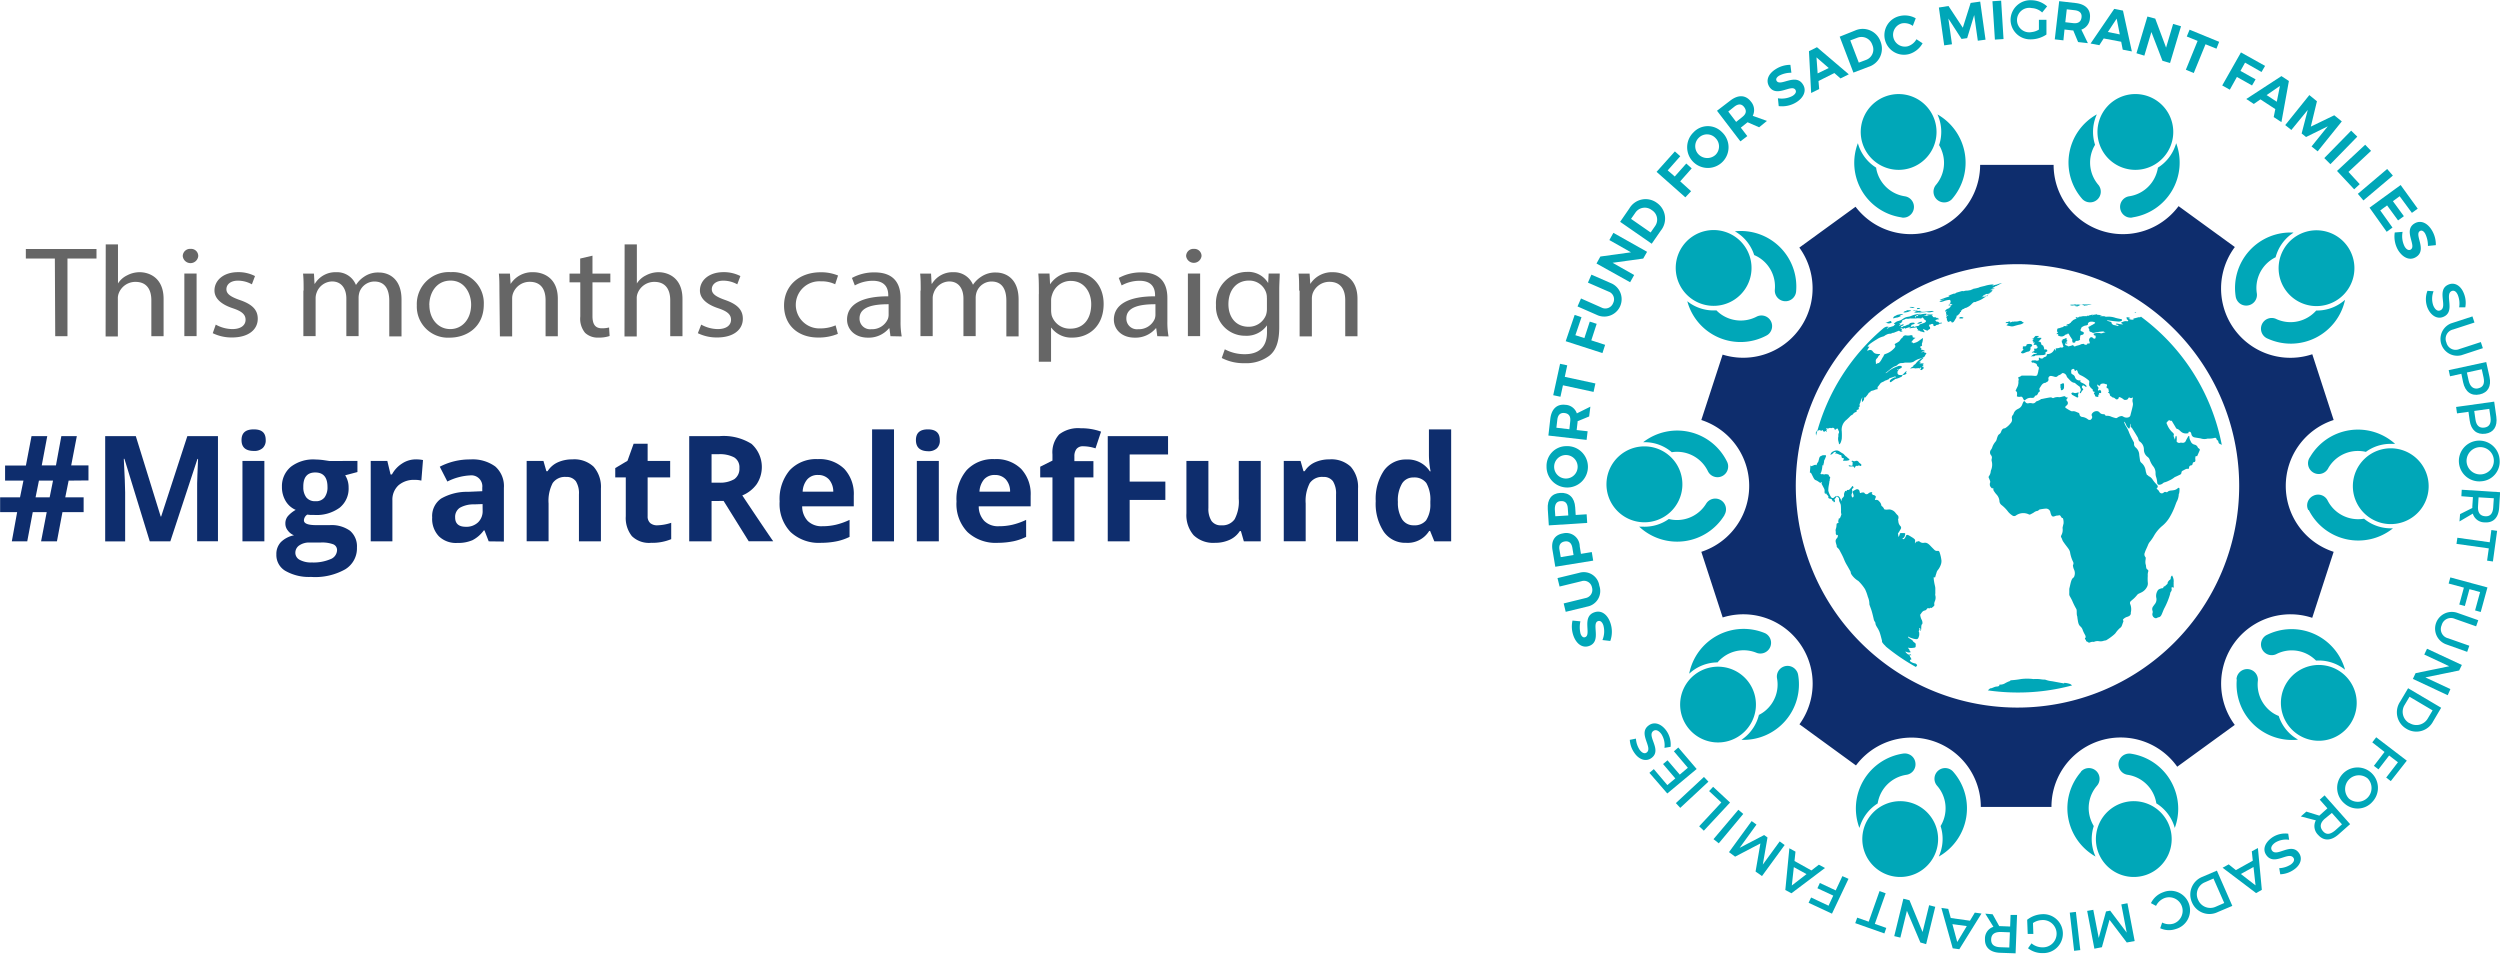 <svg id="Layer_1" data-name="Layer 1" xmlns="http://www.w3.org/2000/svg" xmlns:xlink="http://www.w3.org/1999/xlink" viewBox="0 0 408.33 155.75"><defs><style>.cls-1{fill:none;}.cls-2{fill:#666;}.cls-3{clip-path:url(#clip-path);}.cls-4{fill:#00a7b8;}.cls-5{fill:#0e2d6d;}</style><clipPath id="clip-path" transform="translate(-11.98 -12.77)"><rect class="cls-1" x="236.32" y="-15.48" width="212.27" height="212.27"/></clipPath></defs><path class="cls-2" d="M20.94,55H16.2V53.44H27.74V55H23V67.68h-2Z" transform="translate(-11.98 -12.77)"/><path class="cls-2" d="M29.25,52.69h2v6.38h0a3.59,3.59,0,0,1,1.46-1.31,4.39,4.39,0,0,1,2.08-.53c1.5,0,3.91.85,3.91,4.37v6.08h-2V61.81c0-1.65-.68-3-2.59-3a2.9,2.9,0,0,0-2.73,1.85,2.18,2.18,0,0,0-.15.89v6.17h-2Z" transform="translate(-11.98 -12.77)"/><path class="cls-2" d="M44.36,54.59a1.27,1.27,0,0,1-2.53,0,1.19,1.19,0,0,1,1.28-1.17A1.16,1.16,0,0,1,44.36,54.59ZM42.09,67.68V57.45h2V67.67h-2Z" transform="translate(-11.98 -12.77)"/><path class="cls-2" d="M47.22,65.79a5.71,5.71,0,0,0,2.69.73c1.48,0,2.18-.67,2.18-1.52s-.58-1.38-2.08-1.88c-2-.66-3-1.67-3-2.9,0-1.65,1.46-3,3.86-3a5.91,5.91,0,0,1,2.76.64l-.51,1.35a4.69,4.69,0,0,0-2.29-.6c-1.21,0-1.87.64-1.87,1.4s.67,1.22,2.12,1.74c2,.67,3,1.56,3,3.08,0,1.79-1.53,3.06-4.2,3.06a7,7,0,0,1-3.15-.7Z" transform="translate(-11.98 -12.77)"/><path class="cls-2" d="M61.57,60.23c0-1.06,0-1.92-.09-2.77h1.78l.09,1.65h.06a3.92,3.92,0,0,1,3.52-1.88,3.3,3.3,0,0,1,3.17,2.05h.05A4.33,4.33,0,0,1,71.4,58a4,4,0,0,1,2.48-.72c1.48,0,3.68.89,3.68,4.43v6h-2V61.9c0-2-.79-3.15-2.44-3.15a2.61,2.61,0,0,0-2.41,1.68,3.28,3.28,0,0,0-.16.93v6.31h-2V61.54c0-1.62-.79-2.8-2.34-2.8a2.74,2.74,0,0,0-2.52,1.85,2.53,2.53,0,0,0-.16.91v6.17h-2V60.23Z" transform="translate(-11.98 -12.77)"/><path class="cls-2" d="M91,62.48c0,3.78-2.87,5.44-5.58,5.44a5.08,5.08,0,0,1-5.36-5.27,5.22,5.22,0,0,1,5.55-5.43A5.06,5.06,0,0,1,91,62.48Zm-8.89.11c0,2.25,1.42,3.93,3.41,3.93s3.41-1.66,3.41-4c0-1.73-1-3.92-3.35-3.92S82.1,60.64,82.1,62.59Z" transform="translate(-11.98 -12.77)"/><path class="cls-2" d="M93.55,60.23c0-1.06,0-1.92-.09-2.77h1.81l.11,1.69h0a4.19,4.19,0,0,1,3.71-1.92c1.55,0,4,.85,4,4.35v6.11h-2V61.8c0-1.65-.67-3-2.59-3a2.88,2.88,0,0,0-2.73,1.9,2.46,2.46,0,0,0-.14.86v6.15h-2Z" transform="translate(-11.98 -12.77)"/><path class="cls-2" d="M108.75,54.53v2.93h2.92v1.42h-2.92v5.51c0,1.27.4,2,1.53,2a4.63,4.63,0,0,0,1.18-.13l.09,1.39a5.38,5.38,0,0,1-1.81.26,3,3,0,0,1-2.2-.78,3.61,3.61,0,0,1-.78-2.67V58.88H105V57.46h1.74V55Z" transform="translate(-11.98 -12.77)"/><path class="cls-2" d="M114,52.69h2v6.38h0a3.59,3.59,0,0,1,1.46-1.31,4.39,4.39,0,0,1,2.08-.53c1.5,0,3.91.85,3.91,4.37v6.08h-2V61.81c0-1.65-.68-3-2.59-3a2.9,2.9,0,0,0-2.73,1.85,2.18,2.18,0,0,0-.15.89v6.17h-2Z" transform="translate(-11.98 -12.77)"/><path class="cls-2" d="M126.51,65.79a5.71,5.71,0,0,0,2.69.73c1.48,0,2.18-.67,2.18-1.52s-.58-1.38-2.08-1.88c-2-.66-3-1.67-3-2.9,0-1.65,1.46-3,3.86-3a5.9,5.9,0,0,1,2.75.64l-.51,1.35a4.69,4.69,0,0,0-2.29-.6c-1.2,0-1.87.64-1.87,1.4s.68,1.22,2.13,1.74c1.94.67,2.94,1.56,2.94,3.08,0,1.79-1.53,3.06-4.19,3.06a7,7,0,0,1-3.16-.7Z" transform="translate(-11.98 -12.77)"/><path class="cls-2" d="M148.83,67.3a8.12,8.12,0,0,1-3.22.6c-3.37,0-5.57-2.09-5.57-5.23s2.36-5.43,6-5.43a7.25,7.25,0,0,1,2.82.53l-.47,1.43a5.11,5.11,0,0,0-2.35-.48,3.85,3.85,0,1,0-.08,7.69,6.3,6.3,0,0,0,2.5-.5Z" transform="translate(-11.98 -12.77)"/><path class="cls-2" d="M157.42,67.68l-.17-1.29h-.07a4.32,4.32,0,0,1-3.43,1.53c-2.26,0-3.42-1.46-3.42-2.94,0-2.48,2.41-3.83,6.73-3.81V61c0-.85-.25-2.37-2.54-2.37a6.06,6.06,0,0,0-2.92.76l-.47-1.22a7.48,7.48,0,0,1,3.69-.91c3.43,0,4.25,2.13,4.25,4.18v3.83a13,13,0,0,0,.19,2.45Zm-.3-5.22c-2.23,0-4.75.32-4.75,2.31a1.73,1.73,0,0,0,1.93,1.77,2.81,2.81,0,0,0,2.71-1.7,2.18,2.18,0,0,0,.11-.6V62.46Z" transform="translate(-11.98 -12.77)"/><path class="cls-2" d="M162.36,60.23c0-1.06,0-1.92-.09-2.77h1.78l.09,1.65h.07a3.92,3.92,0,0,1,3.51-1.88,3.33,3.33,0,0,1,3.18,2.05h0A4.58,4.58,0,0,1,172.19,58a4.08,4.08,0,0,1,2.48-.72c1.48,0,3.68.89,3.68,4.43v6h-2V61.9c0-2-.78-3.15-2.43-3.15a2.6,2.6,0,0,0-2.41,1.68,3,3,0,0,0-.17.93v6.31h-2V61.54c0-1.62-.78-2.8-2.33-2.8a2.74,2.74,0,0,0-2.52,1.85,2.34,2.34,0,0,0-.17.91v6.17h-2V60.23Z" transform="translate(-11.98 -12.77)"/><path class="cls-2" d="M181.66,60.8c0-1.32,0-2.37-.09-3.35h1.83l.09,1.76h0a4.53,4.53,0,0,1,4-2c2.71,0,4.75,2.09,4.75,5.2,0,3.68-2.46,5.5-5.09,5.5a4.06,4.06,0,0,1-3.45-1.61h-.05v5.55h-2V60.8Zm2,2.72a4.28,4.28,0,0,0,.09.76,3.09,3.09,0,0,0,3.05,2.17c2.16,0,3.41-1.6,3.41-4,0-2-1.18-3.8-3.33-3.8a3.17,3.17,0,0,0-3.07,2.3,2.7,2.7,0,0,0-.15.76Z" transform="translate(-11.98 -12.77)"/><path class="cls-2" d="M201,67.68l-.17-1.29h-.07a4.32,4.32,0,0,1-3.43,1.53c-2.26,0-3.42-1.46-3.42-2.94,0-2.48,2.41-3.83,6.73-3.81V61c0-.85-.25-2.37-2.54-2.37a6.06,6.06,0,0,0-2.92.76l-.47-1.22a7.48,7.48,0,0,1,3.69-.91c3.43,0,4.25,2.13,4.25,4.18v3.83a13,13,0,0,0,.19,2.45Zm-.3-5.22c-2.23,0-4.75.32-4.75,2.31a1.73,1.73,0,0,0,1.93,1.77,2.81,2.81,0,0,0,2.71-1.7,2.18,2.18,0,0,0,.11-.6V62.46Z" transform="translate(-11.98 -12.77)"/><path class="cls-2" d="M208.23,54.59a1.27,1.27,0,0,1-2.52,0A1.19,1.19,0,0,1,207,53.42,1.16,1.16,0,0,1,208.23,54.59ZM206,67.68V57.45h2V67.67h-2Z" transform="translate(-11.98 -12.77)"/><path class="cls-2" d="M221,57.45c0,.74-.08,1.57-.08,2.81V66.2c0,2.34-.51,3.78-1.6,4.66a6.3,6.3,0,0,1-4.07,1.23,7.75,7.75,0,0,1-3.72-.85l.5-1.42a6.77,6.77,0,0,0,3.29.8c2.08,0,3.6-1,3.6-3.57V65.91h0a4.08,4.08,0,0,1-3.56,1.7,4.74,4.74,0,0,1-4.77-5,5.1,5.1,0,0,1,5.05-5.43A3.79,3.79,0,0,1,219.11,59h0l.08-1.55H221Zm-2.1,4a2.57,2.57,0,0,0-.11-.85,2.88,2.88,0,0,0-2.84-2c-1.95,0-3.33,1.49-3.33,3.86,0,2,1.11,3.68,3.31,3.68a3,3,0,0,0,2.82-1.9,3.11,3.11,0,0,0,.16-1V61.49Z" transform="translate(-11.98 -12.77)"/><path class="cls-2" d="M224.17,60.23c0-1.06,0-1.92-.09-2.77h1.8l.11,1.69h0a4.2,4.2,0,0,1,3.71-1.92c1.55,0,4,.85,4,4.35v6.11h-2V61.8c0-1.65-.67-3-2.58-3a2.9,2.9,0,0,0-2.74,1.9,2.73,2.73,0,0,0-.13.86v6.15h-2V60.23Z" transform="translate(-11.98 -12.77)"/><g class="cls-3"><path class="cls-4" d="M336.63,61.15c-.08,0-.12-.1-.23-.08h-.15a.33.33,0,0,1-.15-.1c0-.08.09-.07.15-.1h0c.15-.09.15-.09.2-.09h.15a1.14,1.14,0,0,0,.5-.2h-.21a1.31,1.31,0,0,0,.48-.18l-.25-.1.19,0a.1.1,0,0,0,.09-.06c.05-.06-.09,0,0-.1h-.07a.41.41,0,0,1-.29,0,2.17,2.17,0,0,1,.56-.16c.08,0,.12,0,.17-.07l0,0,0,0c-.09,0-.2.06-.29,0l.24-.08a.83.83,0,0,0-.46.11,1.18,1.18,0,0,1,.44-.28.2.2,0,0,0,.09-.06.19.19,0,0,1,.16-.09c.15,0,.26-.14.4-.18s.07-.06.13-.08L339,59l.09,0a3,3,0,0,0-.84.2c-.31.12-.34.05-.67.19l-.21.08a.47.47,0,0,1,.09-.06l.11-.07h-.2a2,2,0,0,0,.32-.11l-.28,0a5.76,5.76,0,0,0-1,.16,1.06,1.06,0,0,0-.19.06c-.85.21-.89.2-1,.28a6.43,6.43,0,0,1-.92.21l-.22.07h0l.24,0a2.42,2.42,0,0,0-.47.11h.16l-.67.12-.08,0,0,0-.1,0a1.28,1.28,0,0,0-.38.07c-.07.06-.07.06-.11,0a.06.06,0,0,0-.06,0l-.19,0-.82.24a.31.31,0,0,0-.13.06.55.55,0,0,1-.31.13l-.1,0-.67.25-.21.09.18,0h.08a.69.69,0,0,1-.38.21c-.28.07-.56.2-.85.29l-.43.17s0,0,0,0h0a2,2,0,0,0,.46,0l.38-.1c-.32.18-.61.18-.92.35l.28,0-.16.1a2,2,0,0,0,.69-.16,3,3,0,0,1,.83-.18c.07,0,.2-.05.13.09a0,0,0,0,0,0,0c.15,0,.13.07.1.18s0,.07,0,.08-.09.12,0,.13l-.13.14-.22.21s0,0,0,0,0,0,0,0l.24-.1.16-.12s0,0,0,0,0,.13.09.1a.19.19,0,0,1,.13,0s0,.05,0,.08a.28.28,0,0,1-.09.05h-.23l-.25,0s0,0-.06.06,0,0,0,0a1,1,0,0,0,.53-.07c-.07.08-.13.11-.16.19a.46.46,0,0,1-.35.32.5.5,0,0,0-.14.08v0l.28-.08c-.09.08-.14.11-.2.1-.21,0-.39.2-.51.38a.11.11,0,0,0,0,.06H330l0,0c-.22.17-.22.17-.14.36a.29.29,0,0,1,0,.27.19.19,0,0,0,0,.08s.07,0,.09,0a.31.31,0,0,1,.25-.13l-.17.15c-.16.13-.2.22-.11.33a.3.3,0,0,1,.05.19,1,1,0,0,1,0,.18c0,.06.12,0,.08.09s.07.08.11.12v0c-.09.21,0,.07.09.05s.19-.08.28-.1.16,0,.16.09.13.13.2.12a.43.43,0,0,0,.24-.17c.13-.2.24-.4.36-.6a.48.48,0,0,0,.06-.18c0-.14,0-.14.09-.19l.08,0,.34-.35c.09-.11.09-.11,0-.15l.14-.08c.09,0,.12-.08.06-.14s0-.06,0-.07a.29.29,0,0,0,.21-.17.37.37,0,0,1,.17-.1.39.39,0,0,0,.28-.18s.05,0,.06,0,.07,0,.12,0l.12-.07a2.12,2.12,0,0,0,.77-.54,1.8,1.8,0,0,1,.2-.19,1.3,1.3,0,0,1,.2-.15,1.57,1.57,0,0,1,.23,0l.24-.12a4.07,4.07,0,0,0,.93-.42,5.47,5.47,0,0,1,.69-.41l-.86.16a1.41,1.41,0,0,1,.24-.13c.07,0,.1,0,.07-.12s.07-.09.13-.09.11,0,.13.05.27,0,.37,0,.1,0,.12-.07.07-.14,0-.16" transform="translate(-11.98 -12.77)"/><path class="cls-4" d="M349.11,124.4l-1.94-.36a4.48,4.48,0,0,1-1.17-.27l-.16,0c-.3,0-.6-.07-.91-.09s-.57,0-.86,0a7.89,7.89,0,0,0-2,0,14.74,14.74,0,0,1-1.63.2h-.19s.08,0,.09.05,0,.06-.08.08a4,4,0,0,0-.77.35,1.52,1.52,0,0,1-.72.23c-.17,0-.29,0-.24.11s-.13.08,0,.09c0,0,0,0,0,0a1,1,0,0,1-.34.11c-.44,0-.67.23-1.06.3a.16.16,0,0,0-.1,0l-.37.33a34.75,34.75,0,0,0,4.92.35,33.91,33.91,0,0,0,8.84-1.16c-.08-.06-.17-.14-.29-.22a3.44,3.44,0,0,0-1-.2" transform="translate(-11.98 -12.77)"/><path class="cls-4" d="M361.8,64.54a.17.17,0,0,0-.21,0s-.06.08-.16.05a.49.49,0,0,0-.17,0c-.23.06-.45.13-.69.18-.09,0-.14,0-.12.12s0,.07-.11.09a1.26,1.26,0,0,1-.67-.13,0,0,0,0,1,0-.06s.08,0,.12,0l.15-.06a.65.65,0,0,0-.17-.08,1.36,1.36,0,0,0-.29-.06c-.2,0-.2,0-.15.13s0,.08,0,.12a.21.21,0,0,0,.08.11c.19.12.2.11.14.29a.58.58,0,0,0-.16,0,1.19,1.19,0,0,0-.41,0,2.75,2.75,0,0,0-.5.2c-.07,0-.07.07,0,.12l.3.19a3.4,3.4,0,0,1-.94-.12.48.48,0,0,0-.2,0,.11.11,0,0,0-.08.05s0,.06.05.07l.33.1s.09.05.09.08-.05,0-.09.06a.54.54,0,0,1-.18,0,1.82,1.82,0,0,0-.4-.11.56.56,0,0,1-.45-.26.24.24,0,0,1-.06-.11c0-.1,0-.15-.16-.18l-.41-.13-.19-.1c.09-.06.15,0,.22,0l.06,0c.52.08,1.05.15,1.59.19a.92.92,0,0,0,.53-.11c.16-.1.12-.23-.09-.31l-.09,0c-.27-.06-.55-.11-.82-.19a3.57,3.57,0,0,0-1.3-.19.91.91,0,0,1-.33,0c-.18-.08-.17-.07-.26-.07H355s0,0-.07-.05l.37-.07a2.08,2.08,0,0,0-.58-.1s-.1,0-.14,0-.06-.08-.1-.08a.49.49,0,0,0-.21,0s-.05,0-.08.07h-.09c-.06-.11-.13,0-.2,0l-.18.12c0-.09.06-.12.12-.16s0,0,0,0h-.05a1.79,1.79,0,0,0-.35.09c-.07,0-.26,0-.23.1h-.07c-.06,0-.13,0-.21,0s-.13,0-.08.09a.77.77,0,0,0-.4,0c-.06-.09-.17,0-.27,0s-.14,0-.16,0-.08.07-.17.06-.17,0-.25,0l-.07.06h.08l.09,0a.18.18,0,0,1-.09,0,.54.54,0,0,1-.4,0c-.05,0-.09,0-.14,0s0,.16-.18.15c0,0,0,0,.06,0l.37-.06.08,0s-.05.06-.08.07h-.15c-.1.16-.33.2-.5.3s-.27.25-.39.33,0,.2-.23.19c0,.14-.2.16-.36.2s-.14.08-.2.13,0,.09.06.09a.76.76,0,0,0,.21,0,.21.21,0,0,1-.17.08,3.27,3.27,0,0,1-.44,0s-.09,0-.09,0c-.05.19-.24.19-.45.2a.36.36,0,0,1,.12.08,0,0,0,0,1,0,0c-.19-.08-.33.08-.51.08s-.23.11-.24.27-.1.23.06.3c0,0,0,0,0,0s0,.07,0,.1a.33.33,0,0,1,.1.06s-.09.06-.14.06-.11.1-.11.15.09,0,.14,0,0,0,.06,0l.07,0s0,.06,0,.09,0,0,0,0-.12.11,0,.16c.84.43,1.11-.21,1.32-.2s.19-.09.25-.17c.22.12.25.33.37.5s.23.34.34.52c0,0,.06.08.05.09-.16.12,0,.2,0,.3s.1.14.23.12.21,0,.24-.16.14-.13.22-.13a.7.7,0,0,0,.48-.16s.1,0,.07,0c-.1-.22.05-.43,0-.64,0,0,0-.08.09-.1a.62.62,0,0,1,.24-.1c.24,0,.21-.21.33-.3a2.43,2.43,0,0,0-.25-.2,1.59,1.59,0,0,0-.2-.07c-.33-.18,0-.41,0-.61a1.8,1.8,0,0,1,.63-.33l.13,0c.16-.08.42-.12.29-.33,0,0,0,0,.05-.07a.51.51,0,0,1,.37-.22,1.39,1.39,0,0,1,.67.07.16.16,0,0,1,.08.06c.06.08,0,.11-.08.16s-.34.23-.5.29-.18.17-.35.19a.17.17,0,0,0-.12.25c0,.07.12.15.11.22,0,.22,0,.4.37.45a.46.46,0,0,0,.45.11,9.07,9.07,0,0,1,1.37-.21s.12,0,.13,0,.2.12.33.13.07,0,.09,0l0,0a2.13,2.13,0,0,0-.55.12.56.56,0,0,1-.47,0,2,2,0,0,0-.87.07c-.15,0-.17.11-.1.22a.36.36,0,0,0,.17.13c.14,0,.15.06.12.16a.3.3,0,0,0,0,.12c0,.08,0,.14-.06.18a.26.26,0,0,1-.29,0l-.13-.12a.32.32,0,0,0-.48.08c-.24.33,0,.57,0,.72s0,.15-.17.16a.65.65,0,0,0-.22,0c0,.16-.1.19-.23.2a.36.36,0,0,1-.33-.13.21.21,0,0,0-.17,0,.83.83,0,0,0-.36.08c-.28.17-.63.16-.91.32,0,0-.13,0-.13,0s-.19-.09-.16-.21a.11.11,0,0,0-.09,0,3.33,3.33,0,0,1-.76.21c-.09-.13-.25-.14-.38-.2a.22.22,0,0,1-.1-.13,1.1,1.1,0,0,1,0-.18l.16.05.06,0a.23.23,0,0,0,.13-.06.13.13,0,0,0-.05-.11l-.22,0s0-.07.05-.08a1.92,1.92,0,0,0,.21-.16c.09-.11-.13-.11-.11-.2a1.21,1.21,0,0,0,0-.18c0-.1,0-.15-.13-.1a1.45,1.45,0,0,1-.49.18s-.06.09-.05.1.08.08,0,.08-.13,0-.12.09,0,.23.05.29.13.38.2.57,0,.11,0,.12-.18.18-.33.1a.31.31,0,0,0-.19,0,1.38,1.38,0,0,1-.53.13c-.13,0-.24,0-.16.21s0,.08,0,.12-.05,0-.08,0,0-.06-.08-.21c0,0-.1.05-.11.08a1.21,1.21,0,0,1-.93.73l-.12,0a.19.19,0,0,0-.18.19c0,.17-.12.23-.26.28s-.24.08-.28.15-.15.13-.26.12a.36.36,0,0,1-.34-.13s-.09,0-.14,0a.4.4,0,0,0,0,.11,1.72,1.72,0,0,1,0,.24s-.06.09-.09.1-.29.06-.38,0-.44,0-.66,0c0,0,0,.06-.06.09s0,.3.23.26.23.09.35.11a.31.31,0,0,1,.29.25.43.43,0,0,0,.23.32c.07,0,.08.09.09.18a1.5,1.5,0,0,1-.09.46c0,.16-.06.33-.1.49-.15.5-.31.34-1.06.31l-1.27,0c-.05,0-.1,0-.15,0-.34,0-.11.08-.57.23-.11,0-.17.12-.09.23a.41.41,0,0,1,0,.36,1.87,1.87,0,0,0,0,.34,2.88,2.88,0,0,1-.1.51c-.07.2-.19.38-.27.58s-.16.24,0,.32.15.34.14.55-.07.24,0,.27a.44.44,0,0,0,.28.07.59.59,0,0,0,.22,0c.23-.06.34,0,.44.19a2.85,2.85,0,0,0,.16.3c.06.1.15.12.26,0a3,3,0,0,1,.35-.22,1.42,1.42,0,0,1,.7-.09c.19,0,.38,0,.48-.26a.22.22,0,0,1,.13-.12c.24,0,.35-.22.44-.44a.46.46,0,0,1,.15-.16c.11-.07.15-.12.08-.27a.41.41,0,0,1,0-.36c.25-.34.41-.8.9-.85.1,0,.18-.1.27-.14a.42.42,0,0,0,.26-.52.41.41,0,0,1,.45-.47,3.16,3.16,0,0,1,.53.13c.5.13.46-.15.75-.25.48-.17.39-.33.63-.35a.75.75,0,0,1,.58.41,1,1,0,0,0,.18.35c.34.32.6.77,1.13.84l.06,0a5.83,5.83,0,0,0,.78.61.26.26,0,0,1,.05.09c.11.25.27.5,0,.78,0,0,0,0,0,.06a.68.68,0,0,0,0,.14s.11,0,.14,0,.17-.42.39-.52a.2.2,0,0,0,0-.13,1,1,0,0,0-.12-.16.27.27,0,0,1,0-.37c.13-.22.28,0,.56.15a.35.35,0,0,0,.11,0s0-.13,0-.15a1.87,1.87,0,0,0-.33-.3c-.18-.11-.38-.18-.57-.29s-.11-.11-.1-.14c.08-.19,0-.17-.14-.17a.71.71,0,0,1-.74-.55c-.17-.48-.55-.36-.61-.67a3.4,3.4,0,0,1,0-.45c0-.07.2-.17.27-.2s.23,0,.26.15.11.25.23.11.16-.06.21,0a.44.44,0,0,1,.08.21.85.85,0,0,0,.52.57,5.36,5.36,0,0,1,1.23.79.34.34,0,0,1,.14.38,1.48,1.48,0,0,0,0,.51c0,.08.15.15.14.22s.14.11.19.2.18.17.27.26a.11.11,0,0,1,0,.06c-.11.15.09.24.1.24.2,0,.24.11.06.25,0,0,0,0,0,.07a.85.85,0,0,1,.22.48s.06,0,.08,0,.14,0,.16.07.2-.07.27,0a1.77,1.77,0,0,1,0-.23.57.57,0,0,1,0-.14s0-.06.05,0,.13,0,.08-.13,0-.15.09-.14a.3.3,0,0,1,.13,0c.11.06.11,0,.1-.09s0-.11,0-.13,0-.15-.05-.2-.08,0-.12,0a.87.87,0,0,0-.11-.09.27.27,0,0,0-.09,0,.75.75,0,0,1,.07.12s0,0-.07,0-.2-.11-.12-.25a.25.25,0,0,0,0-.33c-.07-.09-.18-.19-.12-.34s0-.13.11,0a.41.41,0,0,0,.13.1c.14.07.21,0,.25-.15s0-.08.05-.09a.9.9,0,0,1,.8,0c.08,0,.2,0,.23.12s0,.17-.06.25l0,.11c0,.13,0,.2.14.2a.14.14,0,0,1,.12.06,1.53,1.53,0,0,1,.08.37c0,.06.11.24-.11.17,0,0,0,.09,0,.1a.4.4,0,0,1,.3.37c0,.22.31.25.42.43.23,0,.37.1.53.26a.32.32,0,0,0,.48-.16c0-.16.12-.18.22-.14a2.43,2.43,0,0,1,.54.31.4.4,0,0,0,.4.12c.16,0,.34-.06.42-.26a.16.16,0,0,1,.25-.09c.14.08.26.09.36,0s.09,0,.12,0a.18.18,0,0,1,0,.13,1.18,1.18,0,0,0,0,.67,1.13,1.13,0,0,1,0,.51c-.1.51-.25,1-.37,1.51a.47.47,0,0,1-.27.36,1,1,0,0,1-.91-.09.53.53,0,0,0-.41-.08,1.49,1.49,0,0,0-.56.25.33.33,0,0,1-.25.07,5.49,5.49,0,0,1-.69-.21,1.67,1.67,0,0,0-.81-.17.2.2,0,0,1-.24-.11c-.07-.15-.18-.14-.32-.15a.76.76,0,0,1-.56-.24.6.6,0,0,0-.54-.26.91.91,0,0,0-.69.36c-.16.18-.1.37,0,.57v0a.57.57,0,0,1-.26.47c-.14.1-.25,0-.38,0a1.79,1.79,0,0,0-1-.45.49.49,0,0,1-.44-.41c0-.09-.07-.23-.13-.25-.33-.1-.62-.33-1-.27a.5.5,0,0,1-.33-.07,8.42,8.42,0,0,1-.76-.45c-.14-.09-.14-.2,0-.33l.16-.14a.46.46,0,0,0,0-.7.22.22,0,0,1,0-.32.76.76,0,0,0,.11-.14.2.2,0,0,0,0-.11s-.08,0-.11,0-.17,0-.22-.09a.21.21,0,0,0-.15-.11,1.91,1.91,0,0,0-.33.06,2.68,2.68,0,0,1-.55.11,1.58,1.58,0,0,0-.91.11.22.22,0,0,1-.22,0,.53.53,0,0,0-.42-.07c-.43.07-.87.16-1.3.25,0,0-.06,0-.09,0a2.52,2.52,0,0,1-.77.38c-.06,0-.11.09-.16.14a.57.57,0,0,1-.6.17,1.33,1.33,0,0,0-.52,0,.47.47,0,0,1-.57-.24c-.08-.13-.21-.11-.29,0a3,3,0,0,0-.18.41,1.23,1.23,0,0,1-.67.74,2.39,2.39,0,0,0-.22.12,1.19,1.19,0,0,0-.52.64.77.77,0,0,1-.12.24.63.63,0,0,0-.17.6.8.8,0,0,1-.22.76,3.18,3.18,0,0,1-.83.77.38.38,0,0,1-.13.06c-.31,0-.47.24-.58.54a.76.76,0,0,1-.34.44.67.67,0,0,0-.2.26,4,4,0,0,0-.18.52.92.92,0,0,1-.22.44,2.74,2.74,0,0,0-.51.9,1.3,1.3,0,0,1-.19.37.7.7,0,0,0,0,.93.6.6,0,0,1,.1.58.82.82,0,0,0,0,.38,2.32,2.32,0,0,1-.07,1.38,1,1,0,0,0-.09.3,1.48,1.48,0,0,1-.29.77.29.29,0,0,0,0,.33,1.3,1.3,0,0,1,.1.25c.08.18.18.35.05.56,0,0,0,.08,0,.12a.62.62,0,0,0,.16.54c.11.14.19.27.36.15a.41.41,0,0,1,.05.09c0,.08,0,.18,0,.23a3.75,3.75,0,0,0,.5.71,1.78,1.78,0,0,1,.49,1.06.87.87,0,0,0,.35.68A5.84,5.84,0,0,1,340,96.39a3.07,3.07,0,0,0,.67.58.48.48,0,0,0,.57,0,2.06,2.06,0,0,1,2.14-.17.28.28,0,0,0,.2,0c.2-.1.4-.2.59-.32a1.23,1.23,0,0,1,.62-.27c.06,0,.11-.07.17-.11s.11-.11.18-.12a9,9,0,0,1,1-.14.73.73,0,0,1,.74.61c0,.09.05.19.08.28.25.78.67.19,1.13.25,0,0,.09,0,.1,0,.1-.18.19,0,.28,0s.18.45.45.42a2.14,2.14,0,0,1,.1.9c-.06.21-.1.41-.15.62a.75.75,0,0,0,0,.15,1.81,1.81,0,0,1-.2,1.11c-.09.18-.09.27,0,.4s.17.48.29.64c.72,1.06,1.08,1.28,1.15,1.89a5.63,5.63,0,0,0,.47,1.42.54.54,0,0,1,0,.51.35.35,0,0,0,0,.25,2,2,0,0,0,.18.56,1.42,1.42,0,0,1,0,1.09.33.33,0,0,1-.12.17c-.37.24-.44.85-.68,1.84,0,0,0,0,0,.07,0,.22,0,.45,0,.67a.77.77,0,0,0,.09.47c.14.24.27.48.39.73a11.2,11.2,0,0,0,.64,1.3c.19.25,0,.83.2,1.32a.53.53,0,0,1,0,.12c.11.67.13,1.15.5,1.46a1.29,1.29,0,0,1,.39.63c.28.71.48.82.46,1.09,0,.06,0,.13-.06.15s-.08.14,0,.23.18.19.1.31,0,0,0,0c.19,0,.29.15.43.21a.36.36,0,0,0,.23,0,1,1,0,0,1,.5-.11.36.36,0,0,0,.18,0,1.38,1.38,0,0,1,.8-.1,1.92,1.92,0,0,0,.54,0c.54-.17.53-.09.68-.18a8.72,8.72,0,0,0,1.17-.84,2.94,2.94,0,0,0,.31-.3,4.42,4.42,0,0,1,.71-.82.79.79,0,0,0,.32-.38c.07-.18.13-.37.2-.56s.11-.23,0-.33a.15.15,0,0,1,0-.14,1.46,1.46,0,0,1,.75-.45c.3-.11.55-.27.52-.63,0,0,0-.05,0-.06a2.25,2.25,0,0,0-.1-1.38.42.42,0,0,1,.16-.52s.09-.1.15-.14a5,5,0,0,0,.85-.86.79.79,0,0,1,.29-.2l.4-.19a2,2,0,0,0,.86-.83,1.2,1.2,0,0,0,.16-.82,7.39,7.39,0,0,1,0-1.05,1.85,1.85,0,0,1,.06-.66.27.27,0,0,0-.1-.36c-.19-.09-.21-.29-.24-.48s0-.25-.07-.37a2,2,0,0,1,0-.8c0-.16.06-.29-.05-.41a.66.66,0,0,1-.08-.71c.13-.44.36-.82.52-1.25a2,2,0,0,1,.35-.58,6.57,6.57,0,0,0,.67-1,6,6,0,0,1,1.24-1.48,5.38,5.38,0,0,0,1.22-1.38,10.85,10.85,0,0,0,.72-1.4c.17-.38.3-.79.46-1.18a2.76,2.76,0,0,0,.36-1.21c0-.06,0-.12.06-.18a3,3,0,0,0,.06-.75c0-.22-.18-.22-.32-.07a1.23,1.23,0,0,1-.66.29c-.35.08-.71,0-1,.3a.26.26,0,0,1-.23,0,.34.34,0,0,0-.38.09.44.44,0,0,1-.7-.13c-.14-.22,0-.12-.46-.52l0,0c.5-.53,0-.5-.64-1.48a1.54,1.54,0,0,0-.56-.52c-.09,0-.16-.15-.26-.2s-.11,0-.19-.27a2.9,2.9,0,0,1-.12-.42,2,2,0,0,0-.69-1.32.65.65,0,0,1-.24-.43l-.12-.84a1.65,1.65,0,0,0-.57-1.23.73.73,0,0,1-.28-.66.5.5,0,0,0-.09-.31,15.13,15.13,0,0,1-.69-1.4,5.32,5.32,0,0,0-.58-1.17,3.51,3.51,0,0,1-.26-.59s0-.06.05-.09l0,0a2.28,2.28,0,0,1,.27.51,1.55,1.55,0,0,0,.36.53c.12.13.21.09.24-.09s.06-.41.09-.66c0,.07.05.09.05.12s0,.26,0,.39.21.14.26.28,0,.09.07.13c.27.42.53.85.79,1.28a1.4,1.4,0,0,1,.16.4.56.56,0,0,0,.27.39,1.59,1.59,0,0,1,.62,1.24,1.47,1.47,0,0,0,.59,1.22,1,1,0,0,1,.37.52,3.57,3.57,0,0,0,.54,1,1.69,1.69,0,0,1,.4,1.1,2,2,0,0,0,.07.6,3.65,3.65,0,0,1,.2.95c0,.3.17.43.43.38a1,1,0,0,0,.53-.26.56.56,0,0,1,.3-.14,3.58,3.58,0,0,0,.64-.26,4,4,0,0,0,.95-.57.46.46,0,0,1,.16-.07l.72-.34a.37.37,0,0,0,.23-.32.35.35,0,0,1,.21-.33c.28-.12.53-.35.85-.31.11,0,.18,0,.18-.18s.13-.36.31-.37a.3.3,0,0,0,.28-.29.28.28,0,0,1,.22-.26c.2,0,.26-.2.22-.44a.64.64,0,0,1,0-.24c0-.14,0-.35.22-.28,0,0,.06,0,.07,0,.14-.31.28-.62.41-.93s-.21-.3-.3-.5a.73.73,0,0,0-.55-.46.86.86,0,0,1-.62-.58,1.38,1.38,0,0,1-.21-.74s0-.08-.06-.08a.12.12,0,0,0-.08,0,6.37,6.37,0,0,0-.41.72.54.54,0,0,1-.62.38.87.87,0,0,0-.36,0c-.16.07-.27,0-.41-.07s-.14-.15-.13-.3a3.32,3.32,0,0,0,0-.63s-.06-.1-.09-.15c-.12.15-.07,0-.2.65L367,84a.09.09,0,0,1,0-.07c.13-.27-.06-.44-.21-.56a3.45,3.45,0,0,1-.84-1.24c-.05-.1-.12-.22-.1-.3s.11-.17.18-.23.22-.32.42-.11a.11.11,0,0,0,.1,0c.1,0,.17,0,.22.14l.51.85c.08.14.14.31.31.35.53.13.65.94,1.84.69,0,0,0,0,0-.06s0-.13,0-.14c.25-.09.39,0,.47.34a.64.64,0,0,0,.52.55c.46.09,1,.15,1.11.2a1.8,1.8,0,0,0,1,0c.34,0,.69,0,1-.08s.42-.1.52.26a.15.15,0,0,0,.1.09c.1,0,.13.13.16.24a.47.47,0,0,0,.37.41.31.31,0,0,1,.2.16l0,0a34,34,0,0,0-13.22-21" transform="translate(-11.98 -12.77)"/><path class="cls-4" d="M357.17,66.36c0-.06.11,0,.17,0s.07,0,.1,0,0-.07-.05-.08l-.19-.07c.19,0,.37,0,.43.21s.13.12.21.18.05.11,0,.15-.12.07-.2,0a.94.94,0,0,0-.23-.16.71.71,0,0,1-.15-.08s-.09-.11-.07-.14" transform="translate(-11.98 -12.77)"/><path class="cls-4" d="M355.88,66.65l.22-.14.1,0,.5.19a.25.25,0,0,1,.12.18c0,.08-.06.16-.2.13h0c-.11,0-.13.14-.25.06a1.26,1.26,0,0,1-.2-.2l-.26-.24" transform="translate(-11.98 -12.77)"/><path class="cls-4" d="M356.89,75.76h-.74a.68.68,0,0,1,.78-.34c.09,0,.18,0,.2.14s-.17.21-.24.21" transform="translate(-11.98 -12.77)"/><path class="cls-4" d="M362,75.22a.67.67,0,0,1-.64.25.5.5,0,0,0-.32,0,.8.8,0,0,1-.59-.06c-.22-.11-.5,0-.67-.29a1.62,1.62,0,0,0-1.81.18.28.28,0,0,1-.3.08c-.16,0-.33,0-.5,0s-.56-.09-.66-.44a.33.33,0,0,0-.1-.14.13.13,0,0,1,0-.18c.08-.14,0-.37.26-.43,0,0,0-.12,0-.19,0-.26,0-.54.2-.48.09,0,.13-.06.12-.15a.34.34,0,0,1,.17-.38.28.28,0,0,0,.11-.15c.09-.24.35-.13.5-.23s.12.09.11.11c-.09.2.08.17.17.18s.22,0,.33,0a.12.12,0,0,1,.07.05.07.07,0,0,1,0,.08,2.15,2.15,0,0,1-.32.18,1.42,1.42,0,0,1,.34.13.28.28,0,0,1,.12.16c0,.06,0,.15.06.17a.42.42,0,0,0,.22,0,1.49,1.49,0,0,0,.25-.13.7.7,0,0,1,.45-.12s.08-.07.12-.11a.74.74,0,0,0-.14,0l-.22,0c-.05,0-.13,0-.15,0s-.33-.22-.5-.33l.55-.18a4.39,4.39,0,0,1,1.24-.34.56.56,0,0,1,.12,0s0,.07-.07.08l-.42.2.11.09c.11.06.17.12,0,.19a.18.18,0,0,0-.08.09c-.09.2-.09.2-.29.23.16.26.44.3.65.44l.52.32a4.53,4.53,0,0,0,.55.34,1,1,0,0,1,.51.55.34.34,0,0,1-.05.28" transform="translate(-11.98 -12.77)"/><path class="cls-4" d="M366,73a.57.57,0,0,1,0,.13c.05.18.13.25.31.24s.09,0,.11,0a.84.84,0,0,1,.18.15l-.11.08-.1.06h-.05s0,0,0-.06,0-.13-.08-.14-.43-.07-.64-.07-.17.06-.24.11a.17.17,0,0,0,0,.14c.13.16,0,.13-.07.12h-.13c.17.21.31.41.47.57a1.52,1.52,0,0,0,.43.28c.23.12.24.11.24.36a.32.32,0,0,0,0,.14.65.65,0,0,0,.13.16c.1-.16.21-.41.46-.12l.25.3c.06.06.13.11.15.18s-.17.18-.27.16a.76.76,0,0,0-.2-.06c-.06,0-.16,0-.18.06s0,.23.13.27.19.07.24.19a.67.67,0,0,0,.17.31c.21.25.16.31.35,1.09,0,.09,0,.14-.06.15l-.67.12a1,1,0,0,1-.66-.25,1.05,1.05,0,0,0-.46-.23c-.21,0-.29-.24-.35-.42s-.16-.33,0-.47,0-.15,0-.23,0-.36.23-.37c0,0,0,0,0-.05a.14.14,0,0,0-.06-.07,1.06,1.06,0,0,1-.5-.42,7.17,7.17,0,0,0-.66-.69.91.91,0,0,1-.25-.42.65.65,0,0,0-.32-.44c-.13-.08-.12-.17-.07-.28a.65.65,0,0,0,.09-.23c0-.12.08-.15.17-.2a1.05,1.05,0,0,0,.31-.18c.13-.08.25-.18.37-.26a.6.6,0,0,1,.62-.09.43.43,0,0,0,.16,0A.39.39,0,0,1,366,73" transform="translate(-11.98 -12.77)"/><path class="cls-4" d="M325.58,122.86h0Z" transform="translate(-11.98 -12.77)"/><path class="cls-4" d="M308.55,83.45l.06-.08c.06-.07.09-.22.15-.27s.12.07.19,0a.3.3,0,0,1,.4,0,.78.78,0,0,0,.22,0c.06-.2.1-.06.22.11s.26,0,.27,0,.11-.1.16,0a.12.12,0,0,0,.07.07s0,0,.06,0,0,0,0-.06-.13-.16,0-.28,0-.06,0-.06l-.12-.06s0,0,0-.07,0,0,.06,0,.19,0,.29,0,.28-.14.36-.08a.3.3,0,0,0,.26,0,.32.32,0,0,1,.45.26c0,.07.06.08.12,0l.21-.14c.09-.07.16,0,.2.06a1.43,1.43,0,0,0,.12.31.37.37,0,0,1,0,.38c-.12.23,0,.47-.1.71,0,0,0,.1,0,.14s0,.06,0,.08c0,.31.11.5.14.77,0,.1,0,.11.11.06a.7.7,0,0,0,.15-.19,3,3,0,0,0,.2-.69,9.53,9.53,0,0,0,0-1.19,2.06,2.06,0,0,1,.82-1.93l.46-.44a1.15,1.15,0,0,1,.41-.33.29.29,0,0,0,.14-.11.79.79,0,0,1,.49-.35c.09,0,.12-.08.11-.2s.05-.19.16-.17.11-.07.17-.12.08-.14,0-.15a.15.15,0,0,1-.07,0l.08-.1c.14-.12.22-.29.15-.35s0-.13,0-.21.12-.2.12-.29a2.78,2.78,0,0,1,.25-.68s.08-.09.12-.14a1.22,1.22,0,0,0-.09.79c.17-.2.38-.36.33-.67a.38.38,0,0,1,0-.1l.09,0s0,.13.11,0a5.75,5.75,0,0,0,.44-.54c.18-.29.11-.23.51-.37l-.2,0a1.54,1.54,0,0,1,.29-.17,2.2,2.2,0,0,0,.44-.12,1.1,1.1,0,0,1,.44-.13c.19,0,0-.28.11-.4s.26-.32.38-.49c.23-.32.57-.28.82-.54,0,0,.07,0,.1,0l.51-.22c.12-.25.31-.18.46-.26a3.59,3.59,0,0,0,.35-.12.3.3,0,0,1,.34,0s0,0,0,.08-.06,0-.08,0c-.22,0-.42.16-.62.26a1.09,1.09,0,0,0-.25.23.22.22,0,0,0,0,.27c0,.09.11,0,.17,0l.48-.35c.07,0,.14-.12.19-.13a3.62,3.62,0,0,0,.95-.34.2.2,0,0,0,.13-.08A.34.34,0,0,1,323,74a1.47,1.47,0,0,0,.31-.15.37.37,0,0,0,.07-.14c-.12,0-.06-.15,0-.25a.06.06,0,0,0,0-.06s0,0-.07,0l-.51.51s-.09.1-.12.1a1.71,1.71,0,0,1-.51,0,.36.36,0,0,1-.26-.46c0-.1,0-.2.12-.28a1,1,0,0,0,.11-.15c-.05,0-.09,0-.13,0a.11.11,0,0,1-.16,0s0-.06,0-.07.07,0,.08,0c.17.09.35-.06.53-.15s.23-.28,0-.36a.93.93,0,0,0-.62.1,4.74,4.74,0,0,0-1.52.86.68.68,0,0,1-.4.22c.43-.34.81-.65,1.2-.93s.51-.16.78-.43a1,1,0,0,1,.59-.29c.18,0,.36,0,.54-.06.48-.06,1.07.09,1.53-.18a2.81,2.81,0,0,1,1.16-.52,1.74,1.74,0,0,0,.55-.27c.07,0,.16-.27.25-.4s.14-.11.09-.17a.44.44,0,0,0-.19-.1.38.38,0,0,0-.12.05c-.09,0-.07,0,0-.07s.05-.19-.1-.14l-.4.13c.08-.14.13-.12.6-.29,0,0,0,0,0,0v0c-.2,0-.27-.13-.44-.14s-.26,0-.14-.21l-.07-.06a1.36,1.36,0,0,1-.12-.12.11.11,0,0,1,.06-.17c.24-.08.26-.18.19-.32s0,0,0,0,0-.18.06-.27a2.38,2.38,0,0,0,.11-.79l-.63.45a1.79,1.79,0,0,1-.69.34c-.26.1-.26.11-.37-.07,0,0,0,0-.07,0-.21,0-.08-.11,0-.19a1.46,1.46,0,0,1,.56-.54l-.42-.08s-.07-.06-.06-.07,0-.12,0-.18-.19-.16-.38-.09a1.72,1.72,0,0,1-.74,0,.53.53,0,0,0-.49.29.32.32,0,0,1-.13.15c-.26.17-.28.41-.51.58a5.48,5.48,0,0,1-.52.31c-.18.11-.19.12-.11.25s.11.26-.09.5a4.68,4.68,0,0,1-.46.43,3.2,3.2,0,0,1-1,.53c-.22.09-.22.09-.3.32a.6.6,0,0,1-.06.11c-.24.31-.33.7-.68,1,0,0,0,.05,0,.06s-.08,0-.1,0-.14,0-.21.07-.21.09-.22,0a2,2,0,0,0,0-.24c-.11-.51.27-.61.33-.79a.73.73,0,0,1,.28-.35c.1-.1.1-.15,0-.17-.27,0-.58,0-.81-.13a1.14,1.14,0,0,1-.3-.28.52.52,0,0,0-.68-.2l-.27.07c.11-.19.21-.37.33-.55s.06-.12,0-.11a.86.86,0,0,1-.16,0c-.08,0-.08-.07,0-.14a2.72,2.72,0,0,1,.43-.4,11,11,0,0,1,1-.65,3.19,3.19,0,0,1,1-.46.69.69,0,0,0,.32-.16,1.43,1.43,0,0,1,.27-.15,1.22,1.22,0,0,1,.64-.15.91.91,0,0,0,.23-.08l.49-.23s.12,0,.13-.08.17-.13.26-.17l.38-.14.1-.06c0-.16.13-.11.19-.12s.08,0,.12,0a.42.42,0,0,0,.35,0c.06-.07.09-.13.14,0s.07,0,.11,0l.69-.22c.11,0,.23-.1.21-.22s.07-.16.24-.19a.73.73,0,0,0,.35-.18.08.08,0,0,0,0,0,.46.46,0,0,0-.16-.11,1.13,1.13,0,0,0-.32,0,.82.82,0,0,0-.29.07.23.23,0,0,0-.14.15.31.31,0,0,1-.15.08,1.32,1.32,0,0,0-.43.18c-.08,0-.2.14-.25.05a.26.26,0,0,0-.12,0c0,.17-.22.16-.35.21s-.1,0-.1,0,.05-.19.21-.25l.11,0a.71.71,0,0,0,.15-.16c0-.06,0-.1-.15-.06l-.23.09-.26.13s-.06,0-.1,0l.05-.07,0,0,.13-.14s.18-.08,0-.09h-.19a0,0,0,0,1,0,0s0,0,.06-.05a2.33,2.33,0,0,0,.28-.11c.16-.06,0-.13.11-.19s.14-.18.05-.23c.17-.07.34-.11.48-.18a.46.46,0,0,1,.32-.08,1.11,1.11,0,0,0,.42-.08l.5-.16.19-.07a2,2,0,0,1-.36,0,1.53,1.53,0,0,0-.63,0,1.75,1.75,0,0,0-.76.31,2.07,2.07,0,0,1-.81.38,1.32,1.32,0,0,0-.52.28c-.2.11-.21.14-.08.18l.16.08c-.31.16-.23.12-.29.17h.15a.8.8,0,0,1-.14.09l-.6.19a.39.39,0,0,0-.28.16s0,0-.07.06l-.12,0a.08.08,0,0,1-.07,0l.08-.07.27-.17a.67.67,0,0,0-.69.09l-.06,0a34,34,0,0,0-11.14,17.65" transform="translate(-11.98 -12.77)"/><path class="cls-4" d="M314.08,75.74a1.4,1.4,0,0,1-.63.9c-.1.06-.13,0-.12-.11a.9.9,0,0,1,.06-.22,3.31,3.31,0,0,1,.49-.86c.11-.14.2-.3.31-.45s.23-.37.43-.38a.21.21,0,0,0,.1,0c.5-.27.55-.11.72-.15s.08,0,.08-.06a.1.1,0,0,0,0-.11.35.35,0,0,0-.51-.07.29.29,0,0,1-.44-.1.14.14,0,0,1,0-.07c0-.11,0-.1-.06-.07l-.65.34c-.08,0-.14.07-.13-.06s-.05,0-.08,0l-.22.09a2.37,2.37,0,0,1,.8-.57,1.19,1.19,0,0,0,.43-.27,1.62,1.62,0,0,1,.37-.23c.07,0,.14-.1.19-.1s.22,0,.33,0,.08.07.06.15c-.13.41.25.07.15.29s-.05.16-.08.24-.09.25-.06.29.53.14.81.2.17.41,0,.61-.15.08-.2,0a1.17,1.17,0,0,1-.05-.11l-.06-.1s0,.09-.05.13a.83.83,0,0,1-.11.17c-.24.18-.31.47-.45.6a2,2,0,0,1-.2.11.75.75,0,0,1,0-.21c0-.18,0-.21-.14-.12l0,0-.15,0a1.3,1.3,0,0,1,.1-.15,3.85,3.85,0,0,0,.27-.3c.17-.27.16-.34,0-.46s-.15-.06-.26.07-.23.29-.39.28a2,2,0,0,0-.59.78" transform="translate(-11.98 -12.77)"/><path class="cls-4" d="M315.6,76.25c-.25.13-.51.26-.76.37a.23.23,0,0,1-.18,0,.1.1,0,0,1,0-.17c.06-.08.11-.2.19-.09s.29-.11.42-.2-.11,0,1-.33a1.49,1.49,0,0,1-.62.45" transform="translate(-11.98 -12.77)"/><path class="cls-4" d="M317,75.21a.39.39,0,0,0,.33-.11s.09,0,.13,0a.42.42,0,0,1,0,.15.68.68,0,0,1-.55.35c-.16-.1-.39,0-.61.07,0,0,0,0-.06,0s0-.09.06-.11a1.25,1.25,0,0,1,.74-.31" transform="translate(-11.98 -12.77)"/><path class="cls-4" d="M325.11,121.44c0-.08-.17-.29-.34-.31a1.69,1.69,0,0,1-.57-.2c-.21-.09-.33-.28-.23-.37a.33.33,0,0,1,.18-.08c.06,0,.05,0,0-.08a.58.58,0,0,0-.15-.29.19.19,0,0,1-.06-.18c0-.07,0-.11-.12-.15s-.05,0-.07-.07.06,0,.08,0,.14.07.2.08.13,0,.13,0a.61.61,0,0,0-.1-.14s-.14,0-.15,0-.18,0-.29,0a1.67,1.67,0,0,1-.44-.44s0,0,.06,0,.24.09.35.11a.94.94,0,0,0,.37,0c.23,0-.09-.24-.1-.34a.55.55,0,0,0-.25-.36s0-.08,0-.06a2.58,2.58,0,0,0,1,0c.13,0,.25-.07.26-.2,0-.42.08-.45-.21-.65-.09-.07-.23-.17-.24-.24s-.25-.26-.58-.44c-.13-.07-.22-.16-.21-.3a2.18,2.18,0,0,0,.54.25,2.92,2.92,0,0,0,.72.18c.4.06.45-.24.55-.6a1.76,1.76,0,0,0,0-.46s0-.06,0-.07a.2.2,0,0,1,0-.29.4.4,0,0,0,0-.34c0-.15.1,0,.15,0s.07.18.06.42l.06,0a3.4,3.4,0,0,0,.07-.34c0-.24,0-.64.1-.72s.1-.18.1-.3a1.19,1.19,0,0,0-.18-.56,2.54,2.54,0,0,1-.19-.69s0-.07,0-.06.07-.06.1-.11c.16-.23.31-.49.62-.55a.52.52,0,0,0,.37-.26c.17-.27.4,0,.54-.15s.15.06.21,0,.28-.17.43-.37-.09-.12.1-.69a1.47,1.47,0,0,0,.1-1,.68.68,0,0,1,0-.31,2,2,0,0,0,0-.24c0-.19,0-.39,0-.58,0-.37-.13-.53-.25-1.47a1.83,1.83,0,0,1,0-.4s.05,0,.05,0c.17.19.18,0,.21-.1s.1-.36.17-.54a1.16,1.16,0,0,1,.19-.45,2.8,2.8,0,0,0,.47-.78,1.78,1.78,0,0,0,.16-.84,6.34,6.34,0,0,0-.29-1.29c-.06-.22-.17-.3-.36-.27a.59.59,0,0,1-.53-.2l-.46-.46c-.34-.37-.68-.74-1.16-.67a.86.86,0,0,1-.75-.18c-.23-.2-.4.08-.6,0,0,0-.08.16-.13.25h-.05s0-.06,0-.08c.07-.49.07-.49-.31-.78,0,0,0,0,0,0-.25-.15-.49-.31-.74-.44s-.4,0-.42.11a1.15,1.15,0,0,1-.29.48c-.06.09-.07.08-.2,0s-.08,0-.11,0,.05-.1.09-.11c.24-.06.31-.29.37-.55s0-.27-.17-.28-.3,0-.45,0-.22,0-.26.21a.49.49,0,0,1-.27.39c0-.13.08-.26.05-.3-.14-.22,0-.31.07-.43l.33-.55a.38.38,0,0,0-.08-.48c-.38-.45-.28-.73-.37-1.06A.71.71,0,0,0,322,97a3.57,3.57,0,0,1-.45-.5,1.39,1.39,0,0,0-.94-.52c-.25,0-.51.07-.77,0a.15.15,0,0,1-.13-.08,1,1,0,0,0-.38-.47.21.21,0,0,1-.07-.14,1.1,1.1,0,0,0-.36-.64.54.54,0,0,0-.53-.23l-.16,0a3.4,3.4,0,0,1,.12-.38.18.18,0,0,0,0-.22.53.53,0,0,0-.39-.2c-.15,0-.14-.21-.23-.27s.06-.13.1-.2a.86.86,0,0,0-.67.22.4.4,0,0,1-.64-.09.24.24,0,0,0-.18-.07c-.13,0-.27,0-.4.07s-.17,0-.21-.24a.44.44,0,0,0-.09-.22.41.41,0,0,0-.43-.13,3.57,3.57,0,0,0-.47.25c-.13.07-.15.19-.09.38s.07.2.09.31a.34.34,0,0,1-.1.38s-.08,0-.1,0a.64.64,0,0,1-.1-.56.78.78,0,0,0,.07-.62.21.21,0,0,1,.08-.27.23.23,0,0,0,.1-.07.17.17,0,0,0,0-.22c-.15-.26-.2,0-.33.14s-.32.44-.56.39-.13.15-.19.19-.18-.11-.26,0l0,.06a.86.86,0,0,0-.16.56c0,.07,0,.18,0,.19s-.19.26-.3.37a.25.25,0,0,0-.06.28,1,1,0,0,1,0,.17l-.35-.6a.5.5,0,0,0-.7-.17l-.29.23a.33.33,0,0,1-.42-.12,3.79,3.79,0,0,1-.44-1,.81.81,0,0,1,0-.27c0-.37.09-.73.15-1.09,0-.1,0-.19.05-.28s0-.29.07-.42,0-.31-.11-.31-.06-.05-.07-.09a.23.23,0,0,0-.22-.25c-.14,0-.28-.08-.43,0a.46.46,0,0,1-.2,0c-.14,0-.27-.1-.4,0s0,0,0,0l-.13-.09a1.34,1.34,0,0,1,.07-.18,1.21,1.21,0,0,0,.11-.3,4.56,4.56,0,0,0,.14-.9l.07-.06c0,.15.06.11.08,0s.08-.33.12-.5a.9.9,0,0,1,0-.19,6,6,0,0,0,.32-.75s0-.15-.05-.15a2.42,2.42,0,0,0-.47,0c-.11,0-.21.1-.32.13s-.23.15-.29.41-.08.27-.1.41-.27.35-.31.64c0,0-.1.07-.12,0s-.17,0-.26,0a2.47,2.47,0,0,1-.42.17.12.12,0,0,1-.13,0,.62.62,0,0,0-.09-.12c0,.4-.06.81-.08,1.21a.19.19,0,0,1,.22.1c.3.54.44,1,.7,1.1a2.29,2.29,0,0,1,.6.35c.11.07.23.17.35,0,0,0,.06,0,.08,0a.3.3,0,0,1,0,.13c-.06.07-.05.12,0,.2l.38.72a.76.76,0,0,1,.07.45c0,.27,0,.28.13.42h.08a.59.59,0,0,0-.05-.19s.07,0,.08.05a.89.89,0,0,0,.29.4.29.29,0,0,1,.08.31c0,.08,0,.14.08.12a.08.08,0,0,1,.08,0c0,.11.07.11.15.1s.26,0,.34.25.08.06.13.07.07.16.11.23a.06.06,0,0,0,.07,0c.12,0,.16-.14.1-.32s-.09-.16,0-.22a1,1,0,0,0,.23-.31c0-.06.11-.12.14-.1a2,2,0,0,1,.32.33s0,.13,0,.21a1,1,0,0,0,.15.49c.15.38.16.22.18,1.35a1.2,1.2,0,0,0,.05.5.17.17,0,0,1,0,.1,4.65,4.65,0,0,1-.2.52.34.34,0,0,1-.21.14c-.11,0,.05.28-.08.32s-.07.07,0,.16a.15.15,0,0,1,0,.2l-.16.08c-.09,0-.13.11-.14.27a2,2,0,0,1-.12.68.76.76,0,0,0,0,.42c0,.1,0,.2,0,.29s.07.18.12.26.09,0,.13,0a.06.06,0,0,1,.09,0s0,.08,0,.13a.55.55,0,0,1-.15.38c-.26.29-.27.47-.1,1,0,.08.08.19.06.23s0,.24.13.33a1.76,1.76,0,0,1,.31.35c.26.51.55,1,.77,1.57a6.34,6.34,0,0,0,.47.94c.18.3.34.61.52.91s0,.28.26.66a3.47,3.47,0,0,0,1.08,1A7.33,7.33,0,0,1,316.6,109a7.4,7.4,0,0,1,.46,1.25,3,3,0,0,1,.25,1.14.29.29,0,0,0,0,.09c.12.4.29.78.4,1.17s.21.81.3,1.2a1.05,1.05,0,0,0,.2.48.44.44,0,0,1,.09.23c0,.22.13.43.25.64a4.51,4.51,0,0,1,.4.75c.19.5.29,1,.42,1.44a1.09,1.09,0,0,1,0,.18.42.42,0,0,0,.06.14,3.36,3.36,0,0,0,.34.41,1.42,1.42,0,0,1,.24.26,32.89,32.89,0,0,0,4.95,3.36c-.06-.12.09-.18.12-.25" transform="translate(-11.98 -12.77)"/><path class="cls-4" d="M328.89,65.55s-.24-.09-.23-.11-.14-.14-.23-.13-.2,0-.22-.08-.06-.06-.12-.07l-.1,0s.12-.05.13-.08a.18.18,0,0,1,.21-.08h.18l.05,0a.08.08,0,0,0,0,0c-.07,0-.24,0-.24-.07a2.58,2.58,0,0,0,.29,0s.06,0,.09,0,0-.05-.06-.06l-.09,0h-.14l.15-.08.15-.08c-.34,0-.53-.08-.85,0l.14-.06c.07,0,.17,0,.19-.08s-.11,0-.18,0a.84.84,0,0,0-.2,0c-.08,0-.14,0-.12,0s0-.25-.25-.26h0l.21-.09a.16.16,0,0,0-.05-.09s-.06,0-.11,0h-.56a.53.53,0,0,0-.16,0s0,.11,0,.13.11,0,.18,0a1.07,1.07,0,0,1,.4,0,1.8,1.8,0,0,0-.32,0,.67.67,0,0,1-.48.08.67.67,0,0,0-.17,0l-.22.06a1.84,1.84,0,0,1,.31-.16c.14,0,.16-.11.18-.18s-.07-.05-.14-.05a4.65,4.65,0,0,0-1.11.2c-.18.06-.19.06-.18.19a1.66,1.66,0,0,0-.22,0c-.11,0-.15.07-.08.1s0,0,0,.08-.14,0-.14,0-.09-.08,0-.13a1.52,1.52,0,0,1,.55-.29,4.45,4.45,0,0,0,.45-.13,4,4,0,0,0-2.19.64c.46,0,.33,0,.44,0a.71.71,0,0,1-.16,0,2.26,2.26,0,0,1-.26,0s-.07,0-.1.06a0,0,0,0,0,0,0,.22.22,0,0,0,.12.05c.15,0,.35,0,.43,0a8.41,8.41,0,0,0,.87,0,2.09,2.09,0,0,1,.7,0,.32.32,0,0,0,.13,0,.26.26,0,0,0,.11-.07c0-.1.06-.09.13-.07s.16.21.32.26c0,0,0,.07-.06.07l-.28.06,0,0s0,0,0,0c.27-.08.41,0,.53.08s0,.29-.21.38-.48.16-.73.26c0,0-.12.08-.11.09s0,.13-.17.15l-.35.08c-.07,0-.16.09-.22.09s-.08,0-.13-.07-.43.07-.65.16l-.05,0c-.07.07-.07.13,0,.14h.1a4.54,4.54,0,0,1,.7-.1l.06,0c.2-.08.31-.07.33.07s0,.15.15.16,0,0,0,.08-.11.08,0,.13.26,0,.3.09.46.12.66.22c0,0,.09,0,.11,0s.05-.08,0-.11a1.64,1.64,0,0,0-.14-.22.87.87,0,0,1-.09-.11s0,0,0-.06l.07,0c.18.06.34.13.51.2s.2,0,.33-.11l.07-.09h.06c.06,0,.1,0,.11-.05s0-.16,0-.24,0-.12-.06-.13-.12,0-.09-.13,0-.06,0-.1a.28.28,0,0,1,0-.09h.1c.07,0,.14,0,.15-.08l.06,0c.2-.07.2-.07.31,0s0,.05.07.05,0,0,0,.08,0,.14.13.17a.23.23,0,0,0,.24-.06.38.38,0,0,1,.29-.13.55.55,0,0,0,.29-.13c.06-.09.1-.08.18-.08l.14,0,.14-.09a.29.29,0,0,0-.12-.07s-.08,0-.11,0" transform="translate(-11.98 -12.77)"/><path class="cls-4" d="M367,107.94a1.75,1.75,0,0,0-.25-1.17.51.51,0,0,0-.22.44.34.34,0,0,1-.21.31,1.28,1.28,0,0,0-.29.39s0,0,0,.06c0,.28-.35.33-.42.57-.21-.06-.26.12-.33.27s-.08,0-.11,0c-.3.14-.64.1-.84.54a1.61,1.61,0,0,0-.17,1,1.23,1.23,0,0,1-.26,1.13,2.43,2.43,0,0,0-.2.28.73.73,0,0,0-.15.75.63.63,0,0,1,0,.43.65.65,0,0,0,.33.74c.29.18.47-.06.62-.08.5-.06.54-.5.93-1.38a12.16,12.16,0,0,0,1-2.43.64.64,0,0,1,.14-.39.55.55,0,0,0,.11-.44.33.33,0,0,1,.07-.33l.07.06c.11.1.15.1.19,0a.45.45,0,0,0,0-.2,3.7,3.7,0,0,1,0-.47" transform="translate(-11.98 -12.77)"/><path class="cls-4" d="M344,68.17c.14,0,.15.09,0,.19a.27.27,0,0,0-.07.13l.17,0h0l-.06.32s0,0,.06,0a.17.17,0,0,1,0-.07.39.39,0,0,1,.1-.08s.07,0,.07.06a.55.55,0,0,1-.16.37,1.84,1.84,0,0,0,.34,0c.13,0,.22,0,.17.14s.06.08.1.12.07,0,.07.06c0,.18-.1.29-.3.31h-.12c-.2,0-.2,0-.13.16s0,.21-.11.28a.67.67,0,0,0-.12.06c-.05,0-.16.08-.16.11s.1.06.17,0a.56.56,0,0,1,.23.05c.14.1.28.07.47,0-.21.32-.42.13-.6.26s-.32.26-.49.39c.26-.16.58.06.8-.21,0,0,.08,0,.12,0,1.29-.08,1.15,0,1.52-.19.06,0,.11-.08,0-.12s0-.19.17-.29.15-.12.11-.23a.23.23,0,0,0-.23-.15l-.22,0s-.08,0-.07-.06c.09-.19-.08-.32-.09-.47a.24.24,0,0,0-.16-.15.3.3,0,0,1-.21-.24c0-.23-.15-.34-.41-.35-.07,0-.08,0,0-.06a4.17,4.17,0,0,0,.41-.43c.07-.09.05-.13-.07-.14h-.46s-.09,0-.09,0a.15.15,0,0,1,0-.09l.24-.14s0-.07,0-.07l-.52,0a.23.23,0,0,0-.1.07c-.1.11-.2.23-.29.35s-.11,0-.2,0,0,0-.05,0,0,0,0,0,.05.06.09.06" transform="translate(-11.98 -12.77)"/><path class="cls-4" d="M339.8,65.7l-.32,0h.19c.11,0,.25.1.23.14s-.17.09-.27.12a2.93,2.93,0,0,1,.67.08,1.09,1.09,0,0,0,.6,0c1.26-.38,1-.18,1.51-.47.11-.06.12-.14,0-.18a.32.32,0,0,1-.21-.14.67.67,0,0,0-.37-.07,1.67,1.67,0,0,1-.74.1c-.15,0-.31.09-.46,0h0c0,.1-.17.08-.25.13s-.13,0-.11,0,.05-.11,0-.14L340,65.3s0,0,0,0,0,.09-.1.07a.23.23,0,0,0-.26.06.75.75,0,0,1-.13.11l.54,0a.27.27,0,0,1-.22.15" transform="translate(-11.98 -12.77)"/><path class="cls-4" d="M360.65,63.81s.05.06.08.07h.17l-.18-.12s-.08,0-.07,0" transform="translate(-11.98 -12.77)"/><path class="cls-4" d="M326.17,72.22a.86.86,0,0,0,.07-.1s-.05,0-.08,0-.15,0-.2,0-.26,0-.38,0-.08,0,0-.1.14,0,.1-.12-.11,0-.16,0a.9.9,0,0,0-.18.1,9.9,9.9,0,0,0,.82-.79c-.05,0-.09,0-.13,0a1.11,1.11,0,0,0-.27.13A3.7,3.7,0,0,0,325,72c-.11.13-.19.29-.37.35a.3.3,0,0,0-.13.14c0,.12-.11.16-.2.21-.25.15-.21.15-.26.24s.07.06.1,0a1.35,1.35,0,0,1,.66,0,1,1,0,0,0,.17,0c.07,0,.17-.12.19,0a1.64,1.64,0,0,0,.25-.06h.05c0,.15.06.1.13,0s0-.06.08-.07a.17.17,0,0,1,.1,0s0,0,0,.08a1.77,1.77,0,0,1-.12.17c-.07.13.14.24.31.07l.18-.17c.13-.13-.07-.19,0-.31-.17.06-.11,0-.2,0s0,0,.27-.31l-.2,0,.12-.18s0,0,.06,0" transform="translate(-11.98 -12.77)"/><path class="cls-4" d="M324.55,63.41s0,.05.05.05a2.26,2.26,0,0,0,.37,0c.08,0,.16,0,.14.05a.22.22,0,0,1-.17.11.55.55,0,0,0-.24.12c-.05,0-.07.07,0,.07a1.73,1.73,0,0,0,.59,0s.07,0,.11,0a.23.23,0,0,0,.12,0,8.48,8.48,0,0,0,1.09-.08.12.12,0,0,1,.08,0,1.38,1.38,0,0,0,.77,0,1.29,1.29,0,0,0,.28-.08c.08,0,.08-.08,0-.08a1.42,1.42,0,0,0-.36,0l-1.06.12a4.4,4.4,0,0,1-.48,0c-.1,0-.23,0-.2-.08s-.05,0-.1,0l.31,0a.89.89,0,0,0-.44-.06.58.58,0,0,1-.19,0,1.52,1.52,0,0,0-.57,0l-.14,0" transform="translate(-11.98 -12.77)"/><path class="cls-4" d="M342.38,69.48c0,.06,0,.08,0,.11s-.09.09,0,.14.14.09,0,.23c-.24.3-.39.33-.25.45.3.24.59-.12,1.1-.21a.41.41,0,0,0,.35-.27c.14-.33-.07-.47.19-.56.06,0,.14-.13.13-.18s-.08-.19-.15-.21a1.35,1.35,0,0,0-.6,0c-.11,0-.2.1-.19.18s-.09.16-.19.18-.46-.07-.39.14" transform="translate(-11.98 -12.77)"/><path class="cls-4" d="M314.07,87.81s-.05-.1-.09-.11c-.19-.06-.3-.28-.47-.37s-.36-.41-.53-.49c-.59-.28-.78-.77-1.64-.31a.71.71,0,0,0-.39.54,1.23,1.23,0,0,0,.47-.32.37.37,0,0,1,.35-.16c.08,0,.14,0,0,.16s0,.09,0,.09.11,0,.17,0l.29.1a1.25,1.25,0,0,0,.36.15c.11,0,.17.06.17.22s.06.25.16.27.2-.05.2.11-.07.2-.13.33l.6,0a2.17,2.17,0,0,0,.41-.09s.07-.07,0-.13" transform="translate(-11.98 -12.77)"/><path class="cls-4" d="M350.13,62.62s0,0,0,0a1,1,0,0,0,.65,0,.36.36,0,0,1,.15,0h.26l.26,0-.78.08H351l-.28,0,.36.1c.13,0,.22,0,.28,0a1.57,1.57,0,0,1,.45-.22.6.6,0,0,1,.3,0,1.06,1.06,0,0,1,.25.09s0,0,0,.06l.07,0a1.48,1.48,0,0,1,.21,0,.84.84,0,0,0,.4,0l-.7-.13-.2,0a4.08,4.08,0,0,1-.52-.07,1.18,1.18,0,0,0-.43,0c-.1,0-.1,0-.06,0a0,0,0,0,1,0,0h0a.66.66,0,0,0-.46,0l-.05,0s-.06,0-.12,0l-.4,0-.1,0h.09c.05,0,.18,0,.07,0" transform="translate(-11.98 -12.77)"/><polyline class="cls-4" points="313.6 110.09 313.61 110.09 313.6 110.09 313.6 110.09"/><path class="cls-4" d="M325.58,122.86h0" transform="translate(-11.98 -12.77)"/><path class="cls-4" d="M315.85,88.5a1.09,1.09,0,0,1-.26-.22.43.43,0,0,0-.56-.21c-.37.15-.48-.22-.66.07.14,0,.25.12.19.36,0,0,0,0,0,.07,0,.21,0,.26-.12.27s-.33-.07-.4-.07a.24.24,0,0,0-.1,0c0,.08,0,.18.18.18a1.45,1.45,0,0,0,.36,0c.18,0,.33,0,.39.29l.09-.14c.09-.16.16-.33.33-.21,0,0,0,0,.05,0a.41.41,0,0,1,.51,0s.11,0,.13-.08a.31.31,0,0,0,0-.19.35.35,0,0,0-.13-.11" transform="translate(-11.98 -12.77)"/><path class="cls-4" d="M321.69,64.25l.06,0s-.09,0-.06,0" transform="translate(-11.98 -12.77)"/><path class="cls-4" d="M321.2,64.69c0,.09.05.1.14.06a2.12,2.12,0,0,1,.53-.12,1.38,1.38,0,0,0,.42-.17c.08,0,.13,0,.09-.11s0-.1.13-.13l.23-.09a.16.16,0,0,0,.09-.07s0,0,0,0l-.11,0c-.21,0-.54.07-.93.16h0l-.06,0h0c.05,0,.05,0,0,.06a.4.4,0,0,1-.23.08l-.26.2s0,.05,0,.09" transform="translate(-11.98 -12.77)"/><path class="cls-4" d="M322.54,66.76c.13-.16.14-.17,0-.23s-.16-.18-.35-.16c0,0,0,0,0,0,.09-.16,0-.12-.13-.06s-.43.27-.64.43a1,1,0,0,1-.29.17A.71.71,0,0,0,321,67h0c0,.06.36-.14.17.13a.12.12,0,0,0,.08,0l.69-.27c.2-.09.21-.1.32,0a.31.31,0,0,0,.36.05.83.83,0,0,0,.16-.09l-.1,0a.57.57,0,0,0-.13,0" transform="translate(-11.98 -12.77)"/><path class="cls-4" d="M352.11,62.54h.26a1.92,1.92,0,0,0,.24,0,2.6,2.6,0,0,0,1-.09l-.51,0a1.35,1.35,0,0,1-.45,0h-.05a.47.47,0,0,1-.21,0,2.18,2.18,0,0,0-.57,0l-.1,0s.07,0,.1,0a1.15,1.15,0,0,1,.33,0" transform="translate(-11.98 -12.77)"/><path class="cls-4" d="M324,63.45c-.16,0-.32,0-.48,0s-.14,0-.16.08l0,.07s-.07,0-.09,0-.1-.08-.21,0a.48.48,0,0,1-.29.08.81.81,0,0,0-.19,0l0,0,.52,0-.28.13a2.22,2.22,0,0,0,1.12-.23l.11,0c.07,0,.07-.07,0-.08" transform="translate(-11.98 -12.77)"/><path class="cls-4" d="M348.59,76.18a.69.69,0,0,0,0,.25.13.13,0,0,0,.12.08.48.48,0,0,0,.39-.44,1.48,1.48,0,0,0,0-.21h0a1.34,1.34,0,0,0,0-.28c0-.22-.12-.26-.31-.16s-.25.06-.27.12,0,.22,0,.33,0,.21,0,.31" transform="translate(-11.98 -12.77)"/><path class="cls-4" d="M350.38,77.23l.81.44a.15.15,0,0,0,.23-.17.69.69,0,0,1,.12-.6,1.12,1.12,0,0,0-.29,0,.71.71,0,0,1-.62,0,.32.32,0,0,0-.19,0,.28.28,0,0,0-.14.12s0,.11.08.14" transform="translate(-11.98 -12.77)"/><path class="cls-4" d="M324.74,63l-.54-.1h0c-.29,0-.21,0-.3,0L324,63l-.14,0a.22.22,0,0,1-.08,0l-.16,0h.13a1.13,1.13,0,0,1,.53.06.48.48,0,0,0,.46-.11s0,0,0,0" transform="translate(-11.98 -12.77)"/><path class="cls-4" d="M320,65.46l.06,0a.27.27,0,0,1,.08-.07l-.14,0" transform="translate(-11.98 -12.77)"/><path class="cls-4" d="M320.93,65.44c0-.08-.06-.15-.09-.21s-.08,0-.18,0l-.5.2-.08.07c.37.13.39.13.85,0" transform="translate(-11.98 -12.77)"/><path class="cls-4" d="M325.2,63.24h.34l.15,0v0h-.32l.26-.09s-.07-.06-.13-.07a1.43,1.43,0,0,0-.29,0,.33.33,0,0,0-.13.07l0,.11c-.06.07,0,0,.08,0" transform="translate(-11.98 -12.77)"/><path class="cls-4" d="M325.87,65.43c.09-.08.05-.09,0-.1h-.1a1.21,1.21,0,0,0-.56.21c-.06,0-.09.09,0,.11a1.2,1.2,0,0,0,.71-.22" transform="translate(-11.98 -12.77)"/><path class="cls-4" d="M332.48,64.56h-.16a.78.78,0,0,0-.16,0,1.59,1.59,0,0,0-.21.15c.06,0,.07.1.19.08l.23,0c.1,0,.23,0,.28-.09s-.1-.08-.17-.11" transform="translate(-11.98 -12.77)"/><path class="cls-5" d="M341.51,128.34a36.21,36.21,0,1,1,36.2-36.2,36.21,36.21,0,0,1-36.2,36.2m43.81-36.2a11.31,11.31,0,0,1,7.82-10.77l-3.49-10.74A11.32,11.32,0,0,1,377,53.12l-9.19-6.68A11.32,11.32,0,0,1,347.4,39.7h-12a11.33,11.33,0,0,1-20.35,6.84l-9.18,6.67a11.33,11.33,0,0,1-12.53,17.48l-3.48,10.68a11.32,11.32,0,0,1,0,21.53l3.49,10.72a11.32,11.32,0,0,1,12.54,17.45l9.23,6.72a11.32,11.32,0,0,1,20.39,6.78h11.54A11.31,11.31,0,0,1,367.59,138l9.4-6.83a11.32,11.32,0,0,1,12.65-17.49l3.5-10.78a11.31,11.31,0,0,1-7.82-10.76" transform="translate(-11.98 -12.77)"/><path class="cls-4" d="M324.46,144a6.19,6.19,0,1,0,3.7,7.94,6.19,6.19,0,0,0-3.7-7.94" transform="translate(-11.98 -12.77)"/><path class="cls-4" d="M318.66,144a6.27,6.27,0,0,1,.28-1.07,5.59,5.59,0,0,1,4.42-3.61,1.73,1.73,0,0,0,1.46-2,1.7,1.7,0,0,0-1.13-1.38,1.72,1.72,0,0,0-.85-.09A9.07,9.07,0,0,0,315.68,148c.05-.17.11-.34.17-.51a6.94,6.94,0,0,1,2.81-3.49" transform="translate(-11.98 -12.77)"/><path class="cls-4" d="M331,138.82a1.74,1.74,0,1,0-2.63,2.29,5.57,5.57,0,0,1,1.05,5.58,5.43,5.43,0,0,1-.48,1,6.89,6.89,0,0,1-.09,4.48c-.06.17-.13.34-.2.5A9.05,9.05,0,0,0,331,138.82" transform="translate(-11.98 -12.77)"/><path class="cls-4" d="M358.64,40.14a6.19,6.19,0,1,1,7.93-3.7,6.19,6.19,0,0,1-7.93,3.7" transform="translate(-11.98 -12.77)"/><path class="cls-4" d="M360.26,48.3a1.72,1.72,0,0,1-.85-.08,1.77,1.77,0,0,1-1.13-1.39,1.74,1.74,0,0,1,1.46-2,5.56,5.56,0,0,0,4.42-3.61,5.82,5.82,0,0,0,.28-1.07,6.89,6.89,0,0,0,2.81-3.49c.07-.17.12-.34.17-.5a9.06,9.06,0,0,1-7.16,12.12" transform="translate(-11.98 -12.77)"/><path class="cls-4" d="M354.17,36.43a5.43,5.43,0,0,0-.48,1A5.59,5.59,0,0,0,354.74,43a1.75,1.75,0,0,1-2.63,2.3,9,9,0,0,1,2.35-13.85c-.07.16-.14.32-.2.49a6.89,6.89,0,0,0-.09,4.48" transform="translate(-11.98 -12.77)"/><path class="cls-4" d="M324.21,40.14a6.19,6.19,0,1,0-7.94-3.7,6.2,6.2,0,0,0,7.94,3.7" transform="translate(-11.98 -12.77)"/><path class="cls-4" d="M322.59,48.3a1.75,1.75,0,0,0,.85-.08,1.77,1.77,0,0,0,1.13-1.39,1.75,1.75,0,0,0-1.47-2,5.59,5.59,0,0,1-4.42-3.61,5.09,5.09,0,0,1-.27-1.07,6.91,6.91,0,0,1-2.82-3.49c-.06-.17-.11-.34-.16-.5a9,9,0,0,0,7.16,12.12" transform="translate(-11.98 -12.77)"/><path class="cls-4" d="M328.67,36.43a4.86,4.86,0,0,1,.48,1,5.56,5.56,0,0,1-1,5.58,1.75,1.75,0,0,0,2.63,2.3,9.06,9.06,0,0,0-2.35-13.85c.07.16.14.32.2.49a6.82,6.82,0,0,1,.08,4.48" transform="translate(-11.98 -12.77)"/><path class="cls-4" d="M358.38,144a6.19,6.19,0,1,1-3.7,7.94,6.2,6.2,0,0,1,3.7-7.94" transform="translate(-11.98 -12.77)"/><path class="cls-4" d="M364.18,144a5.42,5.42,0,0,0-.27-1.07,5.59,5.59,0,0,0-4.42-3.61,1.74,1.74,0,0,1-.34-3.36,1.78,1.78,0,0,1,.86-.09,9.08,9.08,0,0,1,7.18,5.87,9,9,0,0,1,0,6.26c-.05-.17-.1-.34-.16-.51a6.91,6.91,0,0,0-2.82-3.49" transform="translate(-11.98 -12.77)"/><path class="cls-4" d="M351.85,138.82a1.74,1.74,0,1,1,2.63,2.29,5.57,5.57,0,0,0-1,5.58,5.43,5.43,0,0,0,.48,1,6.89,6.89,0,0,0,.08,4.48c.07.17.13.34.21.5a9.06,9.06,0,0,1-2.36-13.85" transform="translate(-11.98 -12.77)"/><path class="cls-4" d="M297,60a6.19,6.19,0,1,0-8.6,1.66A6.19,6.19,0,0,0,297,60" transform="translate(-11.98 -12.77)"/><path class="cls-4" d="M300.47,67.59a1.63,1.63,0,0,0,.65-.57,1.74,1.74,0,0,0-2.25-2.52,5.61,5.61,0,0,1-5.7-.33,5.82,5.82,0,0,1-.85-.71A6.88,6.88,0,0,1,288,62.29c-.15-.11-.3-.21-.43-.32a9,9,0,0,0,12.9,5.62" transform="translate(-11.98 -12.77)"/><path class="cls-4" d="M298.44,54.41a5.19,5.19,0,0,1,1,.53,5.59,5.59,0,0,1,2.43,5.13,1.74,1.74,0,0,0,3.47.32,9.07,9.07,0,0,0-10-9.84,4.92,4.92,0,0,1,.45.28,6.88,6.88,0,0,1,2.7,3.58" transform="translate(-11.98 -12.77)"/><path class="cls-4" d="M385.59,124.1a6.19,6.19,0,1,1,1.66,8.6,6.19,6.19,0,0,1-1.66-8.6" transform="translate(-11.98 -12.77)"/><path class="cls-4" d="M390.27,120.67a5.82,5.82,0,0,0-.85-.71,5.54,5.54,0,0,0-5.69-.33,1.75,1.75,0,0,1-1.61-3.1A9.07,9.07,0,0,1,395,122.15l-.43-.31a6.86,6.86,0,0,0-4.33-1.17" transform="translate(-11.98 -12.77)"/><path class="cls-4" d="M377.27,123.74a1.75,1.75,0,1,1,3.48.32,5.58,5.58,0,0,0,2.42,5.13,5.14,5.14,0,0,0,1,.52,6.8,6.8,0,0,0,2.7,3.58l.45.29a9.07,9.07,0,0,1-10-9.84" transform="translate(-11.98 -12.77)"/><path class="cls-4" d="M385.42,60.33a6.19,6.19,0,1,0,1.17-8.68,6.19,6.19,0,0,0-1.17,8.68" transform="translate(-11.98 -12.77)"/><path class="cls-4" d="M377.14,61.21a1.81,1.81,0,0,0,.34.79,1.72,1.72,0,0,0,1.65.66,1.74,1.74,0,0,0,1.46-2,5.58,5.58,0,0,1,2.13-5.29,5.41,5.41,0,0,1,.94-.58,6.89,6.89,0,0,1,2.49-3.72l.44-.31a9.06,9.06,0,0,0-9.45,10.44" transform="translate(-11.98 -12.77)"/><path class="cls-4" d="M390.29,63.49a5.43,5.43,0,0,1-.82.76,5.57,5.57,0,0,1-5.63.66,1.75,1.75,0,1,0-1.42,3.19A9.06,9.06,0,0,0,395,61.74c-.13.11-.27.23-.41.33a6.84,6.84,0,0,1-4.25,1.42" transform="translate(-11.98 -12.77)"/><path class="cls-4" d="M286.76,92.18a6.2,6.2,0,1,0-6.48,5.89,6.2,6.2,0,0,0,6.48-5.89" transform="translate(-11.98 -12.77)"/><path class="cls-4" d="M285.06,86.63a5.1,5.1,0,0,1,1.11-.06,5.59,5.59,0,0,1,4.76,3.15,1.74,1.74,0,0,0,3.31-.68,1.67,1.67,0,0,0-.17-.84A9.06,9.06,0,0,0,280.36,85h.54a6.8,6.8,0,0,1,4.16,1.65" transform="translate(-11.98 -12.77)"/><path class="cls-4" d="M293.64,96.87a1.75,1.75,0,0,0-3-1.82,5.57,5.57,0,0,1-5,2.65,5,5,0,0,1-1.09-.16,6.84,6.84,0,0,1-4.31,1.25l-.53,0a9.07,9.07,0,0,0,13.93-1.88" transform="translate(-11.98 -12.77)"/><path class="cls-4" d="M396.28,92a6.19,6.19,0,1,1,6,6.37,6.2,6.2,0,0,1-6-6.37" transform="translate(-11.98 -12.77)"/><path class="cls-4" d="M389,96.09a1.67,1.67,0,0,1-.19-.84,1.75,1.75,0,0,1,1-1.5,1.73,1.73,0,0,1,2.34.76A5.58,5.58,0,0,0,397,97.57a5.7,5.7,0,0,0,1.1-.08,6.88,6.88,0,0,0,4.2,1.57h.53a9.05,9.05,0,0,1-13.76-3" transform="translate(-11.98 -12.77)"/><path class="cls-4" d="M398.39,86.57a5.81,5.81,0,0,0-1.1-.14,5.57,5.57,0,0,0-5,2.75,1.75,1.75,0,1,1-3-1.77,9.07,9.07,0,0,1,13.89-2.14l-.53,0a6.82,6.82,0,0,0-4.28,1.33" transform="translate(-11.98 -12.77)"/><path class="cls-4" d="M297.44,124a6.19,6.19,0,1,1-8.7-1,6.2,6.2,0,0,1,8.7,1" transform="translate(-11.98 -12.77)"/><path class="cls-4" d="M299.3,129.52a5.45,5.45,0,0,0,.93-.6,5.56,5.56,0,0,0,2-5.33,1.74,1.74,0,0,1,3.09-1.38,1.68,1.68,0,0,1,.35.78,9.06,9.06,0,0,1-9.25,10.62l.43-.32a6.87,6.87,0,0,0,2.42-3.77" transform="translate(-11.98 -12.77)"/><path class="cls-4" d="M300.29,116.2a1.75,1.75,0,0,1-1.35,3.22,5.56,5.56,0,0,0-5.63.77,5.31,5.31,0,0,0-.8.77,6.86,6.86,0,0,0-4.22,1.49l-.41.35a9.06,9.06,0,0,1,12.41-6.6" transform="translate(-11.98 -12.77)"/></g><path class="cls-4" d="M270.13,116.26c.16.45.43.7.75.58,1.09-.38-.63-3.32,1.51-4.06,1.16-.41,2.14.37,2.6,1.68a4.45,4.45,0,0,1,0,3l-1.28-.15a3.7,3.7,0,0,0,.15-2.41c-.19-.55-.51-.81-.88-.68-1.11.39.65,3.32-1.45,4.06-1.07.38-2.07-.31-2.56-1.68a4.49,4.49,0,0,1-.15-2.47l1.29.12A4.5,4.5,0,0,0,270.13,116.26Z" transform="translate(-11.98 -12.77)"/><path class="cls-4" d="M272,108.71a1.33,1.33,0,0,0-1.75-1l-3.54.86-.34-1.38,3.55-.86a2.56,2.56,0,0,1,3.28,2.1,2.59,2.59,0,0,1-1.94,3.41l-3.55.86-.33-1.37,3.54-.87A1.36,1.36,0,0,0,272,108.71Z" transform="translate(-11.98 -12.77)"/><path class="cls-4" d="M267.27,99.89A2.2,2.2,0,0,1,270,102l.2,1.23,1.77-.29.23,1.4-6.19,1-.44-2.63C265.27,101.15,265.9,100.12,267.27,99.89Zm.27,1.32c-.69.12-1,.62-.84,1.4l.2,1.16,2.09-.35-.19-1.16C268.67,101.48,268.25,101.09,267.54,101.21Z" transform="translate(-11.98 -12.77)"/><path class="cls-4" d="M266.8,93.28c1.46-.1,2.36.76,2.46,2.36l.08,1.24,1.79-.11.09,1.41-6.27.4-.17-2.66C264.68,94.33,265.41,93.36,266.8,93.28Zm.13,1.34c-.7,0-1,.51-1,1.3l.08,1.17,2.12-.13-.08-1.18C268,95,267.65,94.57,266.93,94.62Z" transform="translate(-11.98 -12.77)"/><path class="cls-4" d="M267.8,85.64A3.38,3.38,0,1,1,264.58,89,3.23,3.23,0,0,1,267.8,85.64Zm-.06,5.29a1.92,1.92,0,1,0,0-3.84,1.92,1.92,0,1,0,0,3.84Z" transform="translate(-11.98 -12.77)"/><path class="cls-4" d="M271.54,80.79l-1.89.78,0,.14-.15,1.3,1.79.2-.17,1.41-6.24-.71.31-2.71c.19-1.63,1.08-2.47,2.46-2.31a2.07,2.07,0,0,1,1.88,1.4l2.21-1.1Zm-3.23,2.09.14-1.31c.09-.77-.21-1.26-.93-1.34s-1.09.33-1.18,1.1l-.15,1.3Z" transform="translate(-11.98 -12.77)"/><path class="cls-4" d="M266.79,72.19l1.17.25-.4,1.88,5,1.08-.3,1.38-5-1.08-.41,1.87-1.18-.25Z" transform="translate(-11.98 -12.77)"/><path class="cls-4" d="M269.17,64.21l1.12.37-1,2.94,1.47.47.88-2.69,1.13.36-.88,2.7,2.26.73-.44,1.35-6-1.94Z" transform="translate(-11.98 -12.77)"/><path class="cls-4" d="M275.46,62.26a1.33,1.33,0,0,0-.77-1.87l-3.35-1.46.57-1.3,3.35,1.46a2.84,2.84,0,0,1-2.27,5.2l-3.35-1.47.57-1.3L273.55,63A1.36,1.36,0,0,0,275.46,62.26Z" transform="translate(-11.98 -12.77)"/><path class="cls-4" d="M273.37,54.67l5-.69-3.53-2,.66-1.18L281,53.9,280.37,55l-5,.69,3.52,2-.66,1.18-5.49-3.06Z" transform="translate(-11.98 -12.77)"/><path class="cls-4" d="M282.58,45.89a3.12,3.12,0,0,1,.66,4.55l-1.48,2.14L276.6,49l1.51-2.19A3.08,3.08,0,0,1,282.58,45.89Zm-.82,1.19a1.85,1.85,0,0,0-2.68.44l-.7,1,3.2,2.22.74-1.06A1.82,1.82,0,0,0,281.76,47.08Z" transform="translate(-11.98 -12.77)"/><path class="cls-4" d="M285.54,37.5l.88.79-2.05,2.31,1.15,1,1.88-2.12.89.79-1.88,2.12L288.19,44,287.25,45l-4.7-4.16Z" transform="translate(-11.98 -12.77)"/><path class="cls-4" d="M293.21,34.33a3.38,3.38,0,1,1-4.64.07A3.21,3.21,0,0,1,293.21,34.33ZM289.42,38a2,2,0,0,0,2.76.06,1.93,1.93,0,0,0,0-2.74,1.9,1.9,0,0,0-2.72-.06A1.92,1.92,0,0,0,289.42,38Z" transform="translate(-11.98 -12.77)"/><path class="cls-4" d="M299.3,33.56l-1.88-.82-.11.08-1,.8L297.37,35l-1.13.86-3.82-5,2.17-1.66c1.3-1,2.52-.94,3.37.16a2.11,2.11,0,0,1,.3,2.33l2.32.83Zm-3.75-.88,1-.8c.62-.48.76-1,.32-1.6s-1-.56-1.61-.09l-1,.8Z" transform="translate(-11.98 -12.77)"/><path class="cls-4" d="M302.57,25.13c-.4.25-.59.56-.41.85.62,1,3.11-1.34,4.3.59.65,1,.1,2.17-1.08,2.9a4.42,4.42,0,0,1-2.88.63l-.13-1.28a3.74,3.74,0,0,0,2.38-.38c.5-.31.68-.68.48-1-.63-1-3.1,1.36-4.28-.53-.6-1-.16-2.09,1.08-2.86a4.41,4.41,0,0,1,2.38-.69l.16,1.29A4.26,4.26,0,0,0,302.57,25.13Z" transform="translate(-11.98 -12.77)"/><path class="cls-4" d="M311.59,24.7,309,26l.11,1.31-1.31.65-.36-6.83,1.31-.65,5.2,4.43-1.36.67Zm-.92-.82-2-1.74.19,2.62Z" transform="translate(-11.98 -12.77)"/><path class="cls-4" d="M319.14,19.58a3.11,3.11,0,0,1-2,4.12l-2.44.93-2.24-5.87,2.5-1A3.08,3.08,0,0,1,319.14,19.58Zm-1.35.52a1.86,1.86,0,0,0-2.46-1.16l-1.14.43L315.58,23l1.2-.45A1.81,1.81,0,0,0,317.79,20.1Z" transform="translate(-11.98 -12.77)"/><path class="cls-4" d="M322.61,16.59a1.93,1.93,0,0,0,1,3.73A2.45,2.45,0,0,0,325,19.18l1,.66a3.73,3.73,0,0,1-2.16,1.75,3.2,3.2,0,1,1-1.62-6.19,3.61,3.61,0,0,1,2.66.36L324.4,17A2.3,2.3,0,0,0,322.61,16.59Z" transform="translate(-11.98 -12.77)"/><path class="cls-4" d="M330.23,13.75l2.34,3.55,1.28-4.05,1.56-.22.87,6.22-1.26.17-.59-4.19L333.28,19l-.92.13-2.15-3.33L330.8,20l-1.27.18L328.66,14Z" transform="translate(-11.98 -12.77)"/><path class="cls-4" d="M338.83,12.88l.39,6.27-1.41.09-.4-6.27Z" transform="translate(-11.98 -12.77)"/><path class="cls-4" d="M345,16h1.23l0,2.41a4.64,4.64,0,0,1-2.56.79,3.21,3.21,0,0,1-3.3-3.25,3.24,3.24,0,0,1,3.46-3.14,3.91,3.91,0,0,1,2.51,1l-.81,1a2.66,2.66,0,0,0-1.71-.72,2,2,0,1,0,0,3.92A2.82,2.82,0,0,0,345,17.6Z" transform="translate(-11.98 -12.77)"/><path class="cls-4" d="M351.4,19.64l-.79-1.9h-.13l-1.3-.15L349,19.36l-1.41-.16.72-6.24,2.71.31c1.63.19,2.47,1.08,2.31,2.46a2.07,2.07,0,0,1-1.4,1.88L353,19.82Zm-2.09-3.24,1.3.15c.78.09,1.26-.22,1.35-.93s-.33-1.09-1.11-1.18l-1.3-.15Z" transform="translate(-11.98 -12.77)"/><path class="cls-4" d="M358.44,19.59l-2.86-.54-.71,1.1-1.43-.27,3.86-5.66,1.43.28,1.45,6.67-1.49-.29Zm-.23-1.2-.51-2.58L356.26,18Z" transform="translate(-11.98 -12.77)"/><path class="cls-4" d="M364,15.81l1.77,4.74,1.15-3.87,1.29.38-1.79,6-1.24-.36L363.37,18l-1.15,3.86-1.29-.39,1.79-6Z" transform="translate(-11.98 -12.77)"/><path class="cls-4" d="M374.44,19.6,374,20.72,372.21,20l-1.92,4.7L369,24.16l1.92-4.71-1.77-.72.46-1.11Z" transform="translate(-11.98 -12.77)"/><path class="cls-4" d="M381.94,23.53l-.58,1L378.67,23l-.75,1.35,2.47,1.38-.58,1-2.47-1.39-1.16,2.08-1.24-.69L378,21.33Z" transform="translate(-11.98 -12.77)"/><path class="cls-4" d="M383.61,30.59,381.18,29l-1.08.75-1.23-.81,5.74-3.74,1.22.8-1.22,6.72-1.26-.83Zm.24-1.2.52-2.59-2.18,1.5Z" transform="translate(-11.98 -12.77)"/><path class="cls-4" d="M390.41,29.31l-1,4.14,3.83-1.85,1.23,1-3.94,4.89-1-.8,2.65-3.29-3.55,1.75-.72-.58,1-3.85L386.23,34l-1-.8,3.94-4.9Z" transform="translate(-11.98 -12.77)"/><path class="cls-4" d="M397,35.09l-4.39,4.5-1-1L396,34.11Z" transform="translate(-11.98 -12.77)"/><path class="cls-4" d="M399.25,37.41l-3.69,3.44,1.84,2-.91.84-2.8-3,4.6-4.28Z" transform="translate(-11.98 -12.77)"/><path class="cls-4" d="M402.81,41.45,398,45.51l-.91-1.08,4.79-4.06Z" transform="translate(-11.98 -12.77)"/><path class="cls-4" d="M406.87,46.85l-.95.69-2-2.72-1.1.81,1.79,2.45-.95.69-1.79-2.45-1.12.82,2,2.8-.95.69L399,46.69l5.08-3.7Z" transform="translate(-11.98 -12.77)"/><path class="cls-4" d="M408.09,50.93c-.24-.41-.55-.6-.85-.43-1,.59,1.26,3.14-.69,4.28-1.05.63-2.17,0-2.88-1.15a4.42,4.42,0,0,1-.55-2.89l1.28-.1a3.73,3.73,0,0,0,.33,2.39c.29.5.66.69,1,.5,1-.61-1.28-3.14.63-4.27,1-.58,2.1-.1,2.84,1.15a4.52,4.52,0,0,1,.63,2.4l-1.29.13A4.47,4.47,0,0,0,408.09,50.93Z" transform="translate(-11.98 -12.77)"/><path class="cls-4" d="M413.44,61c-.23-.58-.6-.86-1-.7-1.27.52.69,3.38-1.4,4.23-1,.42-2.05-.23-2.58-1.51a3.84,3.84,0,0,1,0-2.75l1,.07a3.32,3.32,0,0,0-.05,2.32c.28.68.71,1,1.15.8,1.3-.53-.71-3.38,1.36-4.22,1-.41,2,.19,2.49,1.46a4,4,0,0,1,.23,2.27l-1,0A3.78,3.78,0,0,0,413.44,61Z" transform="translate(-11.98 -12.77)"/><path class="cls-4" d="M411.56,68.72a1.54,1.54,0,0,0,2.12,1.06l3.5-1.14.33,1L414,70.79a2.74,2.74,0,0,1-1.69-5.2l3.5-1.14.33,1-3.5,1.14A1.55,1.55,0,0,0,411.56,68.72Z" transform="translate(-11.98 -12.77)"/><path class="cls-4" d="M417,77.19c-1.38.3-2.38-.41-2.72-2L414,73.82l-1.85.41-.22-1,6.13-1.33.54,2.44C418.92,75.85,418.35,76.9,417,77.19Zm-.24-1c.81-.17,1.07-.79.87-1.74l-.3-1.37-2.43.53.3,1.37C415.43,75.94,416,76.38,416.78,76.2Z" transform="translate(-11.98 -12.77)"/><path class="cls-4" d="M417.93,83.61c-1.41.19-2.35-.59-2.57-2.15l-.2-1.43-1.87.26-.15-1.05,6.22-.87.35,2.48C419.92,82.41,419.28,83.42,417.93,83.61Zm-.17-1c.82-.12,1.13-.71,1-1.67l-.2-1.39-2.46.34.2,1.39C416.43,82.24,416.91,82.73,417.76,82.61Z" transform="translate(-11.98 -12.77)"/><path class="cls-4" d="M417.25,91.38a3.33,3.33,0,1,1,3-3.45A3.21,3.21,0,0,1,417.25,91.38ZM417,85.8a2.26,2.26,0,0,0-2.15,2.35A2.23,2.23,0,1,0,417,85.8Z" transform="translate(-11.98 -12.77)"/><path class="cls-4" d="M413.79,96.74l2-1c0-.09,0-.19,0-.29l.1-1.48L414,93.82l.06-1.06,6.27.4-.16,2.54c-.1,1.6-.94,2.48-2.3,2.39a2,2,0,0,1-2-1.43l-2.18,1.28Zm2.93-1.26c-.06,1,.32,1.55,1.17,1.61s1.25-.48,1.31-1.45l.1-1.49L416.81,94Z" transform="translate(-11.98 -12.77)"/><path class="cls-4" d="M419.15,104.48l-.95-.14.28-2-5.28-.74.15-1,5.28.74.27-2,.94.13Z" transform="translate(-11.98 -12.77)"/><path class="cls-4" d="M417.16,112.73l-.92-.26.82-3-1.74-.47-.75,2.75-.91-.24.75-2.76-2.49-.67.28-1,6.06,1.64Z" transform="translate(-11.98 -12.77)"/><path class="cls-4" d="M410.78,114.89a1.54,1.54,0,0,0,1.05,2.13l3.47,1.22-.35,1L411.48,118a2.73,2.73,0,0,1,1.81-5.15l3.47,1.22-.35,1-3.47-1.22A1.56,1.56,0,0,0,410.78,114.89Z" transform="translate(-11.98 -12.77)"/><path class="cls-4" d="M413.64,122.28l-5.52,1.13,4.09,1.91-.44,1-5.69-2.66.44-.94,5.5-1.13-4.08-1.91.45-.95,5.69,2.65Z" transform="translate(-11.98 -12.77)"/><path class="cls-4" d="M405,131.79a3.11,3.11,0,0,1-1-4.42l1.3-2.19,5.4,3.19-1.31,2.22A3.08,3.08,0,0,1,405,131.79Zm.53-.92a2.14,2.14,0,0,0,3-.78l.77-1.29-3.77-2.23-.79,1.33A2.12,2.12,0,0,0,405.48,130.87Z" transform="translate(-11.98 -12.77)"/><path class="cls-4" d="M402.47,140.35l-.75-.58,1.92-2.5-1.44-1.1-1.74,2.26-.75-.57,1.74-2.27-2-1.57.64-.83,5,3.82Z" transform="translate(-11.98 -12.77)"/><path class="cls-4" d="M394.9,144a3.33,3.33,0,1,1,4.58-.28A3.21,3.21,0,0,1,394.9,144Zm3.8-4.08a2.25,2.25,0,0,0-3.06,3.29,2.25,2.25,0,0,0,3.06-3.29Z" transform="translate(-11.98 -12.77)"/><path class="cls-4" d="M388.68,145.33l2.12.66.21-.19,1.11-1-1.25-1.42.79-.7,4.17,4.7-1.91,1.69c-1.2,1.06-2.41,1.09-3.31.07a2,2,0,0,1-.38-2.38l-2.45-.64Zm3,1.18c-.72.64-.87,1.32-.3,2s1.23.54,2-.1l1.12-1-1.65-1.86Z" transform="translate(-11.98 -12.77)"/><path class="cls-4" d="M386.1,154c.51-.35.71-.77.47-1.12-.79-1.13-3.15,1.41-4.44-.46-.63-.92-.22-2,.92-2.83a3.81,3.81,0,0,1,2.67-.65l.15,1a3.32,3.32,0,0,0-2.27.45c-.6.42-.81.9-.53,1.3.8,1.15,3.14-1.42,4.41.41.62.89.24,2-.88,2.74a4.11,4.11,0,0,1-2.18.73l-.17-1A3.78,3.78,0,0,0,386.1,154Z" transform="translate(-11.98 -12.77)"/><path class="cls-4" d="M377.17,154.89l2.76-1.54-.16-1.53,1-.54.64,6.83-.94.53L375,154.5l1-.55Zm.81.63,2.4,1.86-.33-3Z" transform="translate(-11.98 -12.77)"/><path class="cls-4" d="M370,160.16a3.11,3.11,0,0,1,1.74-4.19l2.33-1,2.52,5.76-2.36,1A3.09,3.09,0,0,1,370,160.16Zm1-.43a2.15,2.15,0,0,0,2.9,1.13l1.37-.6-1.76-4-1.41.62A2.1,2.1,0,0,0,371,159.73Z" transform="translate(-11.98 -12.77)"/><path class="cls-4" d="M367,163.62a2.21,2.21,0,1,0-1.47-4.17,2.57,2.57,0,0,0-1.4,1.28l-.83-.45a3.51,3.51,0,0,1,2-1.78,3.18,3.18,0,1,1,2.08,6,3.41,3.41,0,0,1-2.57-.12l.32-.93A2.49,2.49,0,0,0,367,163.62Z" transform="translate(-11.98 -12.77)"/><path class="cls-4" d="M359.35,166.71,356.53,163l-1.24,4.48-1.23.24-1.18-6.17,1-.18.89,4.6,1.19-4.33.68-.13,2.7,3.59-.88-4.61,1-.19,1.18,6.17Z" transform="translate(-11.98 -12.77)"/><path class="cls-4" d="M350.75,168.07l-.71-6.24,1-.12.72,6.24Z" transform="translate(-11.98 -12.77)"/><path class="cls-4" d="M344.09,165.31l-.92,0-.09-2.31a4.24,4.24,0,0,1,2.41-.91,3.18,3.18,0,1,1,.18,6.35,3.77,3.77,0,0,1-2.45-.79l.57-.8a2.78,2.78,0,0,0,1.84.65,2.23,2.23,0,1,0-.18-4.45,2.8,2.8,0,0,0-1.42.48Z" transform="translate(-11.98 -12.77)"/><path class="cls-4" d="M337.44,162.1l1.08,1.94h.29l1.49.06.07-1.89,1.06,0-.24,6.27-2.55-.09c-1.6-.06-2.5-.88-2.45-2.24a2,2,0,0,1,1.38-2l-1.33-2.15Zm1.33,2.89c-1,0-1.54.36-1.57,1.21s.51,1.24,1.48,1.28l1.48.05.1-2.48Z" transform="translate(-11.98 -12.77)"/><path class="cls-4" d="M330.6,162.71l3.14.44.79-1.32,1.09.15L332,167.81l-1.08-.15-1.85-6.6,1.12.16Zm.27,1,.79,2.92,1.56-2.6Z" transform="translate(-11.98 -12.77)"/><path class="cls-4" d="M325.64,166.71l-2.2-5.18-1.07,4.38-1-.24,1.49-6.11,1,.25L326,165l1.07-4.38,1,.26-1.49,6.1Z" transform="translate(-11.98 -12.77)"/><path class="cls-4" d="M315,163.55l.32-.9,1.88.66,1.77-5,1,.36-1.77,5,1.87.66-.31.9Z" transform="translate(-11.98 -12.77)"/><path class="cls-4" d="M307.38,160.22l.41-.86,2.85,1.34.77-1.65-2.59-1.2.4-.86,2.59,1.21,1.09-2.33,1,.44L311.2,162Z" transform="translate(-11.98 -12.77)"/><path class="cls-4" d="M305.08,153.4l2.76,1.54,1.22-.94,1,.54-5.48,4.13-1-.53.66-6.82,1,.55Zm-.11,1-.33,3,2.4-1.86Z" transform="translate(-11.98 -12.77)"/><path class="cls-4" d="M298.72,155.12l.79-4.59-4.13,2.16-1-.74,3.7-5.07.79.57-2.75,3.8,4-2.09.55.4-.77,4.43,2.76-3.79.81.59-3.7,5.07Z" transform="translate(-11.98 -12.77)"/><path class="cls-4" d="M291.85,149.83l4.06-4.8.8.68-4,4.8Z" transform="translate(-11.98 -12.77)"/><path class="cls-4" d="M289.51,147.73l3.62-3.89-2-1.86.66-.7,2.76,2.57-4.28,4.6Z" transform="translate(-11.98 -12.77)"/><path class="cls-4" d="M285.7,143.94l4.59-4.27.73.77-4.6,4.28Z" transform="translate(-11.98 -12.77)"/><path class="cls-4" d="M281.38,139l.72-.61,2.21,2.61,1.3-1.09-2-2.35.73-.61,2,2.34,1.32-1.12-2.28-2.69.72-.62,3,3.51-4.8,4Z" transform="translate(-11.98 -12.77)"/><path class="cls-4" d="M279.79,135.24c.37.5.79.69,1.13.45,1.11-.81-1.48-3.12.35-4.44.91-.67,2.05-.27,2.86.84a3.87,3.87,0,0,1,.71,2.66l-1,.17a3.35,3.35,0,0,0-.51-2.26c-.44-.59-.92-.78-1.31-.5-1.13.83,1.5,3.11-.31,4.42-.87.64-2,.29-2.76-.81a4.08,4.08,0,0,1-.77-2.16l1-.2A3.74,3.74,0,0,0,279.79,135.24Z" transform="translate(-11.98 -12.77)"/><path class="cls-5" d="M23.19,91.27,22.64,94h3v2.42H22.18l-.9,4.77H18.69l.92-4.77H17.33l-.9,4.77H13.91l.87-4.77H12V94h3.25l.56-2.73h-3V88.81h3.4L17.13,84H19.7l-.9,4.78h2.32L22,84h2.53l-.92,4.78h2.82v2.46ZM17.79,94h2.3l.55-2.73h-2.3Z" transform="translate(-11.98 -12.77)"/><path class="cls-5" d="M36.44,101.19,32.3,87.71h-.1c.14,2.74.22,4.57.22,5.49v8H29.16V84h5l4.07,13.14h.07L42.58,84h5v17.18h-3.4V93.06c0-.39,0-.83,0-1.33s.06-1.84.15-4h-.1l-4.43,13.46Z" transform="translate(-11.98 -12.77)"/><path class="cls-5" d="M51.43,84.65c0-1.17.65-1.75,2-1.75s1.95.58,1.95,1.75a1.69,1.69,0,0,1-.49,1.3,2,2,0,0,1-1.46.47Q51.43,86.42,51.43,84.65Zm3.73,16.54H51.58V88.05h3.58Z" transform="translate(-11.98 -12.77)"/><path class="cls-5" d="M70.36,88.05v1.82l-2,.53a3.64,3.64,0,0,1,.56,2,4,4,0,0,1-1.47,3.3,6.39,6.39,0,0,1-4.1,1.18l-.65,0-.53-.06a1.17,1.17,0,0,0-.55.94q0,.78,2,.78h2.23a5.17,5.17,0,0,1,3.3.92,3.34,3.34,0,0,1,1.13,2.73,4,4,0,0,1-1.92,3.57A10,10,0,0,1,62.77,107a7.73,7.73,0,0,1-4.2-1,3,3,0,0,1-1.45-2.69,2.81,2.81,0,0,1,.74-2A4.2,4.2,0,0,1,60,100.2a2.27,2.27,0,0,1-1-.77,1.77,1.77,0,0,1-.41-1.13,1.83,1.83,0,0,1,.43-1.25,4.84,4.84,0,0,1,1.26-1,3.52,3.52,0,0,1-1.64-1.44,4.4,4.4,0,0,1-.61-2.33A4.1,4.1,0,0,1,59.5,89a6,6,0,0,1,4-1.18,11.63,11.63,0,0,1,1.31.1l1,.15Zm-10.14,15a1.3,1.3,0,0,0,.71,1.16,3.92,3.92,0,0,0,2,.43,7.08,7.08,0,0,0,3-.53,1.63,1.63,0,0,0,1.1-1.45,1,1,0,0,0-.65-1,5.27,5.27,0,0,0-2-.28H62.53a2.84,2.84,0,0,0-1.65.46A1.44,1.44,0,0,0,60.22,103.05Zm1.3-10.7A2.7,2.7,0,0,0,62,94a1.77,1.77,0,0,0,1.49.63A1.73,1.73,0,0,0,65,94a2.76,2.76,0,0,0,.47-1.69q0-2.37-2-2.37T61.52,92.35Z" transform="translate(-11.98 -12.77)"/><path class="cls-5" d="M79.86,87.8a5.74,5.74,0,0,1,1.21.11l-.27,3.36a4,4,0,0,0-1.06-.12,3.84,3.84,0,0,0-2.67.88,3.19,3.19,0,0,0-1,2.47v6.69H72.53V88.05h2.71l.53,2.21H76a4.79,4.79,0,0,1,1.65-1.78A4.08,4.08,0,0,1,79.86,87.8Z" transform="translate(-11.98 -12.77)"/><path class="cls-5" d="M91.8,101.19l-.69-1.79H91A5.31,5.31,0,0,1,89.15,101a5.9,5.9,0,0,1-2.49.45,4,4,0,0,1-3-1.09,4.11,4.11,0,0,1-1.09-3.07,3.48,3.48,0,0,1,1.46-3.09,8.52,8.52,0,0,1,4.42-1.1L90.75,93v-.58a1.79,1.79,0,0,0-2-2,9.22,9.22,0,0,0-3.7,1L83.81,89a10.58,10.58,0,0,1,5-1.19,6.27,6.27,0,0,1,4.06,1.15,4.26,4.26,0,0,1,1.41,3.5v8.76Zm-1-6.09-1.39.05a4.5,4.5,0,0,0-2.33.56,1.78,1.78,0,0,0-.76,1.58c0,1,.58,1.52,1.74,1.52a2.75,2.75,0,0,0,2-.72,2.52,2.52,0,0,0,.75-1.91Z" transform="translate(-11.98 -12.77)"/><path class="cls-5" d="M110.13,101.19h-3.59V93.52a3.7,3.7,0,0,0-.5-2.14,1.86,1.86,0,0,0-1.61-.71,2.43,2.43,0,0,0-2.18,1,6.29,6.29,0,0,0-.67,3.33v6.18H98V88.05h2.74l.48,1.68h.2a3.86,3.86,0,0,1,1.65-1.44,5.7,5.7,0,0,1,2.39-.49A4.62,4.62,0,0,1,108.94,89a5,5,0,0,1,1.19,3.58Z" transform="translate(-11.98 -12.77)"/><path class="cls-5" d="M119.36,98.57a7.86,7.86,0,0,0,2.25-.41v2.67a8,8,0,0,1-3.29.6,4,4,0,0,1-3.13-1.09,4.76,4.76,0,0,1-1-3.26V90.74h-1.72V89.22l2-1.19,1-2.78h2.29v2.8h3.68v2.69h-3.68v6.34a1.43,1.43,0,0,0,.43,1.13A1.73,1.73,0,0,0,119.36,98.57Z" transform="translate(-11.98 -12.77)"/><path class="cls-5" d="M128.2,94.6v6.59h-3.65V84h5a8.57,8.57,0,0,1,5.18,1.27,5.09,5.09,0,0,1,.85,6.57,5.46,5.46,0,0,1-2.36,1.85q3.87,5.8,5.05,7.49h-4l-4.1-6.59Zm0-3h1.17a4.54,4.54,0,0,0,2.55-.57,2.07,2.07,0,0,0,.83-1.81,1.88,1.88,0,0,0-.85-1.74,5,5,0,0,0-2.6-.52h-1.1Z" transform="translate(-11.98 -12.77)"/><path class="cls-5" d="M146.11,101.43a6.77,6.77,0,0,1-5-1.76,6.62,6.62,0,0,1-1.79-5,7.28,7.28,0,0,1,1.65-5.1,5.89,5.89,0,0,1,4.57-1.81,5.79,5.79,0,0,1,4.34,1.59,6,6,0,0,1,1.55,4.38v1.74H143a3.48,3.48,0,0,0,.91,2.39,3.19,3.19,0,0,0,2.37.86,9.58,9.58,0,0,0,2.25-.25,11.15,11.15,0,0,0,2.21-.79v2.78a9,9,0,0,1-2,.7A12.83,12.83,0,0,1,146.11,101.43Zm-.51-11.08a2.24,2.24,0,0,0-1.78.73,3.32,3.32,0,0,0-.74,2h5a3,3,0,0,0-.7-2A2.32,2.32,0,0,0,145.6,90.35Z" transform="translate(-11.98 -12.77)"/><path class="cls-5" d="M158,101.19h-3.58V82.9H158Z" transform="translate(-11.98 -12.77)"/><path class="cls-5" d="M161.58,84.65c0-1.17.65-1.75,1.95-1.75s1.95.58,1.95,1.75A1.69,1.69,0,0,1,165,86a2,2,0,0,1-1.46.47Q161.58,86.42,161.58,84.65Zm3.74,16.54h-3.59V88.05h3.59Z" transform="translate(-11.98 -12.77)"/><path class="cls-5" d="M175,101.43a6.77,6.77,0,0,1-5-1.76,6.59,6.59,0,0,1-1.79-5,7.28,7.28,0,0,1,1.65-5.1,5.86,5.86,0,0,1,4.57-1.81,5.77,5.77,0,0,1,4.33,1.59,6,6,0,0,1,1.56,4.38v1.74h-8.48a3.43,3.43,0,0,0,.91,2.39,3.17,3.17,0,0,0,2.37.86,9.64,9.64,0,0,0,2.25-.25,11.15,11.15,0,0,0,2.21-.79v2.78a9,9,0,0,1-2,.7A13,13,0,0,1,175,101.43Zm-.51-11.08a2.26,2.26,0,0,0-1.79.73,3.38,3.38,0,0,0-.74,2h5a2.93,2.93,0,0,0-.69-2A2.33,2.33,0,0,0,174.52,90.35Z" transform="translate(-11.98 -12.77)"/><path class="cls-5" d="M190.57,90.74h-3.11v10.45h-3.58V90.74h-2V89l2-1v-1a4.33,4.33,0,0,1,1.1-3.28,5.08,5.08,0,0,1,3.54-1,9.35,9.35,0,0,1,3.3.55L190.91,86a6.61,6.61,0,0,0-2-.34,1.31,1.31,0,0,0-1.11.45,1.92,1.92,0,0,0-.34,1.16v.82h3.11Z" transform="translate(-11.98 -12.77)"/><path class="cls-5" d="M196.49,101.19h-3.58V84h9.85v3h-6.27v4.43h5.83v3h-5.83Z" transform="translate(-11.98 -12.77)"/><path class="cls-5" d="M215.14,101.19l-.48-1.68h-.18a3.87,3.87,0,0,1-1.64,1.42,5.61,5.61,0,0,1-2.41.5,4.61,4.61,0,0,1-3.49-1.24,5,5,0,0,1-1.18-3.57V88.05h3.59v7.68a3.68,3.68,0,0,0,.51,2.13,1.84,1.84,0,0,0,1.61.71,2.42,2.42,0,0,0,2.17-1,6.17,6.17,0,0,0,.67-3.33V88.05h3.59v13.14Z" transform="translate(-11.98 -12.77)"/><path class="cls-5" d="M233.79,101.19H230.2V93.52a3.78,3.78,0,0,0-.5-2.14,1.86,1.86,0,0,0-1.61-.71,2.43,2.43,0,0,0-2.18,1,6.29,6.29,0,0,0-.67,3.33v6.18h-3.58V88.05h2.74l.48,1.68h.2a3.86,3.86,0,0,1,1.65-1.44,5.7,5.7,0,0,1,2.39-.49A4.62,4.62,0,0,1,232.6,89a5,5,0,0,1,1.19,3.58Z" transform="translate(-11.98 -12.77)"/><path class="cls-5" d="M241.64,101.43a4.27,4.27,0,0,1-3.64-1.8,8.29,8.29,0,0,1-1.32-5,8.31,8.31,0,0,1,1.34-5,4.37,4.37,0,0,1,3.71-1.81,4.28,4.28,0,0,1,3.79,1.93h.12a14.65,14.65,0,0,1-.27-2.62V82.9H249v18.29h-2.75l-.69-1.7h-.15A4.12,4.12,0,0,1,241.64,101.43Zm1.26-2.86a2.43,2.43,0,0,0,2-.8,4.62,4.62,0,0,0,.7-2.71v-.39a5.47,5.47,0,0,0-.65-3,2.41,2.41,0,0,0-2.12-.91,2.11,2.11,0,0,0-1.86,1,5.38,5.38,0,0,0-.67,3A5.13,5.13,0,0,0,241,97.6,2.19,2.19,0,0,0,242.9,98.57Z" transform="translate(-11.98 -12.77)"/></svg>